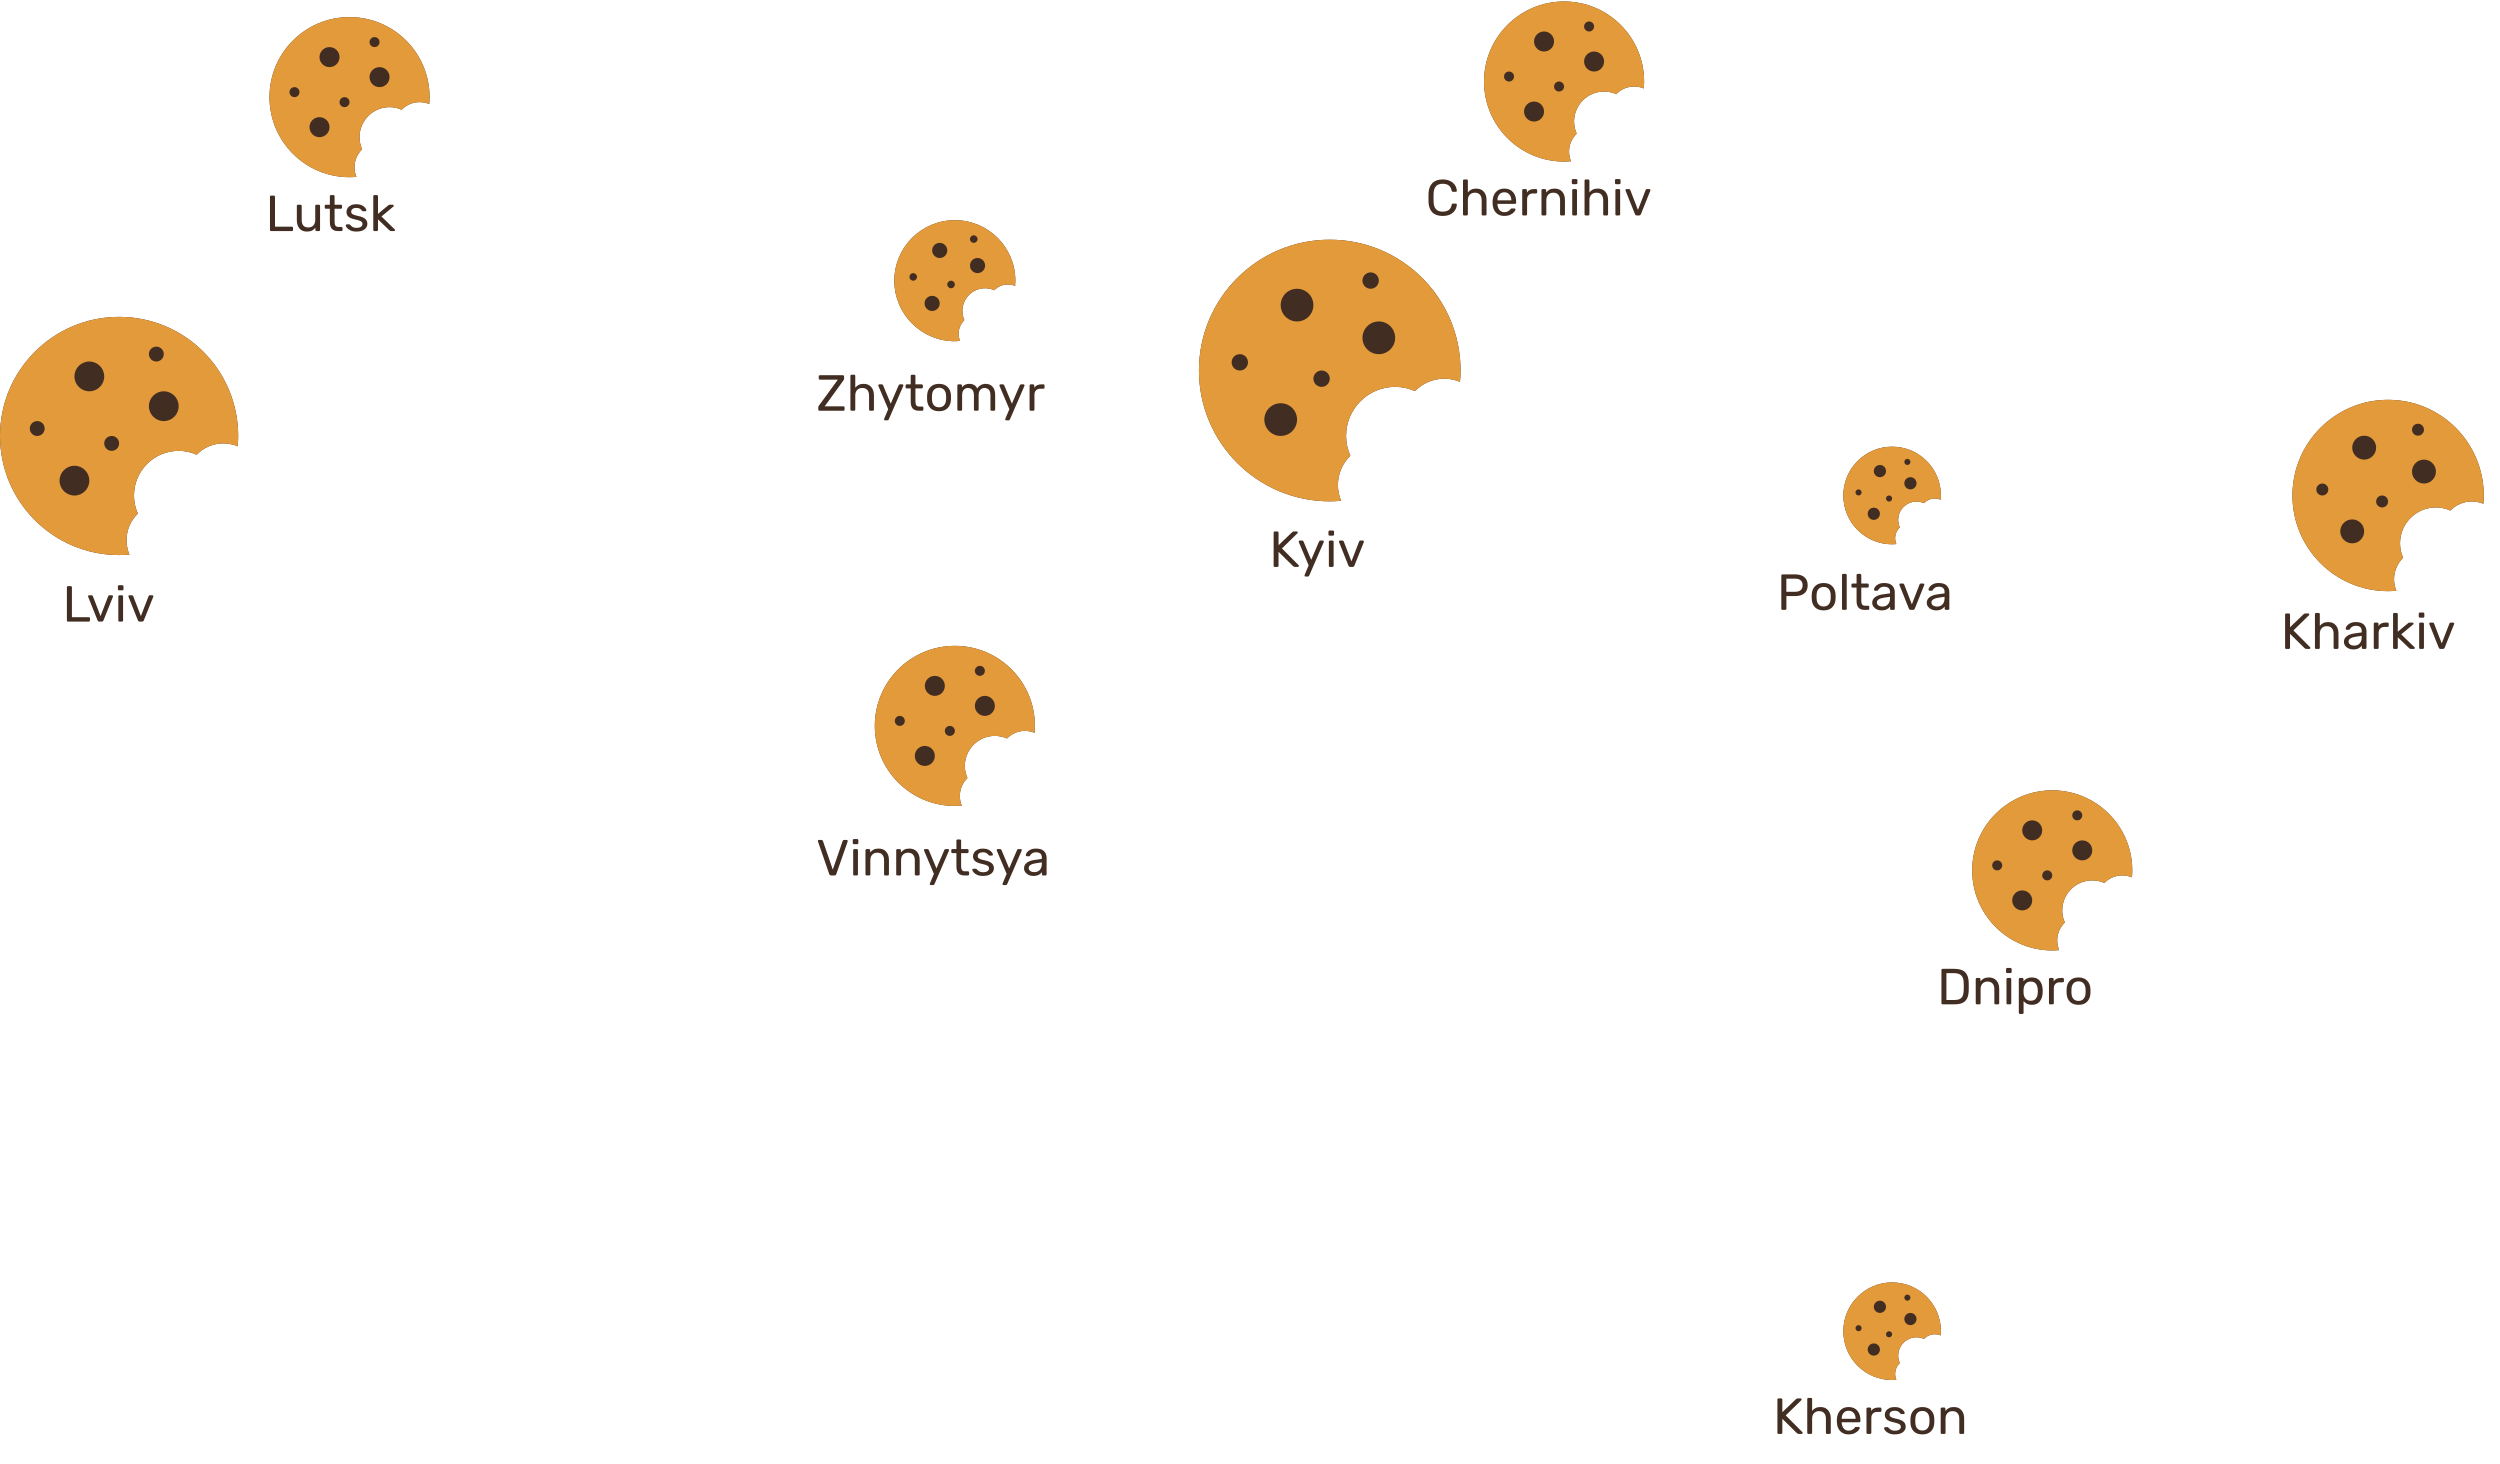 <svg width="789" height="462" viewBox="0 0 789 462" fill="none" xmlns="http://www.w3.org/2000/svg">
<path d="M378.382 116.936C378.382 94.133 396.868 75.647 419.671 75.647C442.474 75.647 460.96 94.133 460.96 116.936C460.96 118.145 460.881 119.334 460.78 120.517C459.247 119.875 457.565 119.517 455.799 119.517C452.172 119.517 448.907 121.024 446.562 123.433C444.648 122.587 442.543 122.097 440.316 122.097C431.765 122.097 424.832 129.029 424.832 137.581C424.832 139.808 425.322 141.913 426.168 143.827C423.759 146.171 422.252 149.437 422.252 153.064C422.252 154.83 422.611 156.512 423.253 158.044C422.07 158.146 420.88 158.225 419.671 158.225C396.868 158.225 378.382 139.739 378.382 116.936Z" fill="#412D22"/>
<path d="M419.671 75.647C396.868 75.647 378.382 94.133 378.382 116.936C378.382 139.739 396.868 158.225 419.671 158.225C420.88 158.225 422.07 158.146 423.253 158.044C422.611 156.512 422.252 154.83 422.252 153.064C422.252 149.437 423.759 146.171 426.168 143.827C425.322 141.913 424.832 139.808 424.832 137.581C424.832 129.029 431.765 122.097 440.316 122.097C442.543 122.097 444.648 122.587 446.562 123.433C448.907 121.024 452.172 119.517 455.799 119.517C457.565 119.517 459.247 119.875 460.78 120.517C460.881 119.334 460.96 118.145 460.96 116.936C460.96 94.133 442.474 75.647 419.671 75.647ZM391.285 116.936C389.86 116.936 388.704 115.781 388.704 114.355C388.704 112.93 389.86 111.775 391.285 111.775C392.71 111.775 393.865 112.93 393.865 114.355C393.865 115.781 392.71 116.936 391.285 116.936ZM404.188 137.58C401.337 137.58 399.026 135.27 399.026 132.419C399.026 129.569 401.337 127.258 404.188 127.258C407.038 127.258 409.349 129.569 409.349 132.419C409.349 135.27 407.038 137.58 404.188 137.58ZM409.349 101.452C406.498 101.452 404.188 99.141 404.188 96.291C404.188 93.441 406.498 91.13 409.349 91.13C412.199 91.13 414.51 93.441 414.51 96.291C414.51 99.141 412.199 101.452 409.349 101.452ZM417.091 122.097C415.665 122.097 414.51 120.942 414.51 119.516C414.51 118.091 415.665 116.936 417.091 116.936C418.516 116.936 419.671 118.091 419.671 119.516C419.671 120.942 418.516 122.097 417.091 122.097ZM432.574 85.969C433.999 85.969 435.154 87.124 435.154 88.549C435.154 89.975 433.999 91.13 432.574 91.13C431.149 91.13 429.993 89.975 429.993 88.549C429.993 87.124 431.149 85.969 432.574 85.969ZM435.155 111.775C432.304 111.775 429.993 109.464 429.993 106.614C429.993 103.763 432.304 101.452 435.155 101.452C438.005 101.452 440.316 103.763 440.316 106.614C440.316 109.464 438.005 111.775 435.155 111.775Z" fill="#E39A3B"/>
<path d="M581.747 156.375C581.747 147.866 588.644 140.969 597.153 140.969C605.662 140.969 612.559 147.866 612.559 156.375C612.559 156.826 612.53 157.27 612.492 157.711C611.92 157.472 611.293 157.338 610.634 157.338C609.28 157.338 608.062 157.9 607.187 158.799C606.473 158.483 605.687 158.301 604.856 158.301C601.665 158.301 599.079 160.887 599.079 164.078C599.079 164.909 599.262 165.695 599.577 166.409C598.678 167.284 598.116 168.502 598.116 169.856C598.116 170.514 598.25 171.142 598.489 171.714C598.048 171.752 597.604 171.781 597.153 171.781C588.644 171.781 581.747 164.884 581.747 156.375Z" fill="#412D22"/>
<path d="M597.153 140.969C588.644 140.969 581.747 147.866 581.747 156.375C581.747 164.884 588.644 171.781 597.153 171.781C597.604 171.781 598.048 171.752 598.489 171.714C598.25 171.142 598.116 170.514 598.116 169.856C598.116 168.502 598.678 167.284 599.577 166.409C599.262 165.695 599.079 164.909 599.079 164.078C599.079 160.887 601.665 158.301 604.856 158.301C605.687 158.301 606.473 158.483 607.187 158.799C608.062 157.9 609.28 157.338 610.634 157.338C611.293 157.338 611.92 157.472 612.492 157.711C612.53 157.27 612.559 156.826 612.559 156.375C612.559 147.866 605.662 140.969 597.153 140.969ZM586.561 156.375C586.029 156.375 585.598 155.944 585.598 155.412C585.598 154.88 586.029 154.449 586.561 154.449C587.093 154.449 587.524 154.88 587.524 155.412C587.524 155.944 587.093 156.375 586.561 156.375ZM591.376 164.078C590.312 164.078 589.45 163.216 589.45 162.152C589.45 161.089 590.312 160.226 591.376 160.226C592.439 160.226 593.301 161.089 593.301 162.152C593.301 163.216 592.439 164.078 591.376 164.078ZM593.301 150.597C592.238 150.597 591.376 149.735 591.376 148.672C591.376 147.608 592.238 146.746 593.301 146.746C594.365 146.746 595.227 147.608 595.227 148.672C595.227 149.735 594.365 150.597 593.301 150.597ZM596.19 158.301C595.658 158.301 595.227 157.87 595.227 157.338C595.227 156.806 595.658 156.375 596.19 156.375C596.722 156.375 597.153 156.806 597.153 157.338C597.153 157.87 596.722 158.301 596.19 158.301ZM601.967 144.82C602.499 144.82 602.93 145.251 602.93 145.783C602.93 146.315 602.499 146.746 601.967 146.746C601.436 146.746 601.005 146.315 601.005 145.783C601.005 145.251 601.436 144.82 601.967 144.82ZM602.93 154.449C601.867 154.449 601.005 153.587 601.005 152.523C601.005 151.46 601.867 150.597 602.93 150.597C603.994 150.597 604.856 151.46 604.856 152.523C604.856 153.587 603.994 154.449 602.93 154.449Z" fill="#E39A3B"/>
<path d="M581.747 420.135C581.747 411.626 588.644 404.728 597.153 404.728C605.662 404.728 612.559 411.626 612.559 420.135C612.559 420.586 612.53 421.03 612.492 421.471C611.92 421.231 611.293 421.098 610.634 421.098C609.28 421.098 608.062 421.66 607.187 422.559C606.473 422.243 605.687 422.061 604.856 422.061C601.665 422.061 599.079 424.647 599.079 427.838C599.079 428.669 599.262 429.455 599.577 430.169C598.678 431.043 598.116 432.262 598.116 433.615C598.116 434.274 598.25 434.902 598.489 435.474C598.048 435.512 597.604 435.541 597.153 435.541C588.644 435.541 581.747 428.643 581.747 420.135Z" fill="#412D22"/>
<path d="M597.153 404.728C588.644 404.728 581.747 411.626 581.747 420.135C581.747 428.643 588.644 435.541 597.153 435.541C597.604 435.541 598.048 435.512 598.489 435.474C598.25 434.902 598.116 434.274 598.116 433.615C598.116 432.262 598.678 431.043 599.577 430.169C599.262 429.455 599.079 428.669 599.079 427.838C599.079 424.647 601.665 422.061 604.856 422.061C605.687 422.061 606.473 422.243 607.187 422.559C608.062 421.66 609.28 421.098 610.634 421.098C611.293 421.098 611.92 421.231 612.492 421.471C612.53 421.03 612.559 420.586 612.559 420.135C612.559 411.626 605.662 404.728 597.153 404.728ZM586.561 420.135C586.029 420.135 585.598 419.704 585.598 419.172C585.598 418.64 586.029 418.209 586.561 418.209C587.093 418.209 587.524 418.64 587.524 419.172C587.524 419.704 587.093 420.135 586.561 420.135ZM591.376 427.838C590.312 427.838 589.45 426.976 589.45 425.912C589.45 424.848 590.312 423.986 591.376 423.986C592.439 423.986 593.301 424.848 593.301 425.912C593.301 426.976 592.439 427.838 591.376 427.838ZM593.301 414.357C592.238 414.357 591.376 413.495 591.376 412.431C591.376 411.368 592.238 410.506 593.301 410.506C594.365 410.506 595.227 411.368 595.227 412.431C595.227 413.495 594.365 414.357 593.301 414.357ZM596.19 422.06C595.658 422.06 595.227 421.629 595.227 421.098C595.227 420.566 595.658 420.135 596.19 420.135C596.722 420.135 597.153 420.566 597.153 421.098C597.153 421.629 596.722 422.06 596.19 422.06ZM601.967 408.58C602.499 408.58 602.93 409.011 602.93 409.543C602.93 410.074 602.499 410.506 601.967 410.506C601.436 410.506 601.005 410.074 601.005 409.543C601.005 409.011 601.436 408.58 601.967 408.58ZM602.93 418.209C601.867 418.209 601.005 417.347 601.005 416.283C601.005 415.219 601.867 414.357 602.93 414.357C603.994 414.357 604.856 415.219 604.856 416.283C604.856 417.347 603.994 418.209 602.93 418.209Z" fill="#E39A3B"/>
<path d="M723.486 156.377C723.486 139.699 737.005 126.18 753.683 126.18C770.36 126.18 783.879 139.699 783.879 156.377C783.879 157.261 783.821 158.131 783.747 158.996C782.626 158.526 781.396 158.264 780.105 158.264C777.452 158.264 775.064 159.366 773.349 161.128C771.95 160.509 770.41 160.151 768.781 160.151C762.527 160.151 757.457 165.221 757.457 171.475C757.457 173.104 757.815 174.644 758.434 176.043C756.672 177.758 755.57 180.146 755.57 182.799C755.57 184.09 755.832 185.32 756.302 186.441C755.437 186.515 754.567 186.573 753.683 186.573C737.005 186.573 723.486 173.054 723.486 156.377Z" fill="#412D22"/>
<path d="M753.683 126.18C737.005 126.18 723.486 139.699 723.486 156.377C723.486 173.054 737.005 186.573 753.683 186.573C754.567 186.573 755.437 186.515 756.302 186.441C755.832 185.32 755.57 184.09 755.57 182.799C755.57 180.146 756.672 177.758 758.434 176.043C757.815 174.644 757.457 173.104 757.457 171.475C757.457 165.221 762.527 160.151 768.781 160.151C770.41 160.151 771.95 160.509 773.349 161.128C775.064 159.366 777.452 158.264 780.105 158.264C781.396 158.264 782.626 158.526 783.747 158.996C783.821 158.131 783.879 157.261 783.879 156.377C783.879 139.699 770.36 126.18 753.683 126.18ZM732.922 156.377C731.88 156.377 731.035 155.531 731.035 154.489C731.035 153.447 731.88 152.602 732.922 152.602C733.965 152.602 734.81 153.447 734.81 154.489C734.81 155.531 733.965 156.377 732.922 156.377ZM742.359 171.475C740.274 171.475 738.584 169.785 738.584 167.7C738.584 165.615 740.274 163.926 742.359 163.926C744.444 163.926 746.133 165.615 746.133 167.7C746.133 169.785 744.444 171.475 742.359 171.475ZM746.133 145.053C744.049 145.053 742.359 143.363 742.359 141.278C742.359 139.193 744.049 137.504 746.133 137.504C748.218 137.504 749.908 139.193 749.908 141.278C749.908 143.363 748.218 145.053 746.133 145.053ZM751.795 160.151C750.753 160.151 749.908 159.306 749.908 158.264C749.908 157.221 750.753 156.377 751.795 156.377C752.837 156.377 753.682 157.221 753.682 158.264C753.683 159.306 752.838 160.151 751.795 160.151ZM763.119 133.729C764.161 133.729 765.006 134.574 765.006 135.616C765.006 136.658 764.161 137.504 763.119 137.504C762.077 137.504 761.232 136.658 761.232 135.616C761.232 134.574 762.077 133.729 763.119 133.729ZM765.006 152.602C762.922 152.602 761.232 150.912 761.232 148.827C761.232 146.743 762.922 145.053 765.006 145.053C767.091 145.053 768.781 146.743 768.781 148.827C768.781 150.912 767.091 152.602 765.006 152.602Z" fill="#E39A3B"/>
<path d="M85.044 30.659C85.044 16.704 96.356 5.392 110.31 5.392C124.264 5.392 135.577 16.704 135.577 30.659C135.577 31.398 135.528 32.126 135.466 32.85C134.528 32.457 133.499 32.238 132.418 32.238C130.199 32.238 128.201 33.16 126.766 34.635C125.595 34.117 124.306 33.817 122.944 33.817C117.711 33.817 113.469 38.059 113.469 43.292C113.469 44.655 113.768 45.943 114.286 47.114C112.812 48.549 111.889 50.547 111.889 52.767C111.889 53.847 112.109 54.877 112.502 55.815C111.778 55.877 111.05 55.925 110.31 55.925C96.356 55.925 85.044 44.613 85.044 30.659Z" fill="#412D22"/>
<path d="M110.31 5.392C96.356 5.392 85.044 16.704 85.044 30.659C85.044 44.613 96.356 55.925 110.31 55.925C111.05 55.925 111.778 55.877 112.502 55.815C112.109 54.877 111.889 53.847 111.889 52.767C111.889 50.547 112.812 48.549 114.286 47.114C113.768 45.943 113.469 44.655 113.469 43.292C113.469 38.059 117.711 33.817 122.944 33.817C124.306 33.817 125.595 34.117 126.766 34.635C128.201 33.16 130.199 32.238 132.418 32.238C133.499 32.238 134.528 32.457 135.466 32.85C135.528 32.126 135.577 31.398 135.577 30.659C135.577 16.704 124.264 5.392 110.31 5.392ZM92.939 30.659C92.067 30.659 91.36 29.952 91.36 29.079C91.36 28.207 92.067 27.5 92.939 27.5C93.812 27.5 94.519 28.207 94.519 29.079C94.519 29.952 93.812 30.659 92.939 30.659ZM100.835 43.292C99.091 43.292 97.677 41.878 97.677 40.133C97.677 38.389 99.091 36.975 100.835 36.975C102.58 36.975 103.994 38.389 103.994 40.133C103.994 41.878 102.58 43.292 100.835 43.292ZM103.994 21.184C102.249 21.184 100.835 19.77 100.835 18.025C100.835 16.281 102.249 14.867 103.994 14.867C105.738 14.867 107.152 16.281 107.152 18.025C107.152 19.77 105.738 21.184 103.994 21.184ZM108.731 33.817C107.859 33.817 107.152 33.11 107.152 32.238C107.152 31.366 107.859 30.659 108.731 30.659C109.603 30.659 110.31 31.366 110.31 32.238C110.31 33.11 109.603 33.817 108.731 33.817ZM118.206 11.709C119.078 11.709 119.785 12.416 119.785 13.288C119.785 14.16 119.078 14.867 118.206 14.867C117.334 14.867 116.627 14.16 116.627 13.288C116.627 12.416 117.334 11.709 118.206 11.709ZM119.785 27.5C118.041 27.5 116.627 26.086 116.627 24.342C116.627 22.598 118.041 21.184 119.785 21.184C121.53 21.184 122.944 22.598 122.944 24.342C122.943 26.086 121.529 27.5 119.785 27.5Z" fill="#E39A3B"/>
<path d="M468.355 25.73C468.355 11.776 479.668 0.463 493.622 0.463C507.576 0.463 518.888 11.776 518.889 25.73C518.889 26.47 518.84 27.198 518.778 27.922C517.84 27.529 516.811 27.309 515.73 27.309C513.511 27.309 511.512 28.231 510.078 29.706C508.907 29.188 507.618 28.888 506.255 28.888C501.022 28.888 496.78 33.13 496.78 38.363C496.78 39.726 497.08 41.015 497.598 42.186C496.123 43.62 495.201 45.618 495.201 47.838C495.201 48.919 495.421 49.948 495.814 50.886C495.09 50.948 494.362 50.996 493.622 50.996C479.668 50.996 468.355 39.684 468.355 25.73Z" fill="#412D22"/>
<path d="M493.622 0.463C479.668 0.463 468.355 11.776 468.355 25.73C468.355 39.684 479.668 50.996 493.622 50.996C494.362 50.996 495.09 50.948 495.814 50.886C495.421 49.948 495.201 48.919 495.201 47.838C495.201 45.618 496.123 43.62 497.598 42.186C497.08 41.015 496.78 39.726 496.78 38.363C496.78 33.13 501.022 28.888 506.255 28.888C507.618 28.888 508.907 29.188 510.078 29.706C511.512 28.231 513.511 27.309 515.73 27.309C516.811 27.309 517.84 27.529 518.778 27.922C518.84 27.198 518.889 26.47 518.889 25.73C518.888 11.776 507.576 0.463 493.622 0.463ZM476.251 25.73C475.379 25.73 474.672 25.023 474.672 24.151C474.672 23.279 475.379 22.572 476.251 22.572C477.123 22.572 477.83 23.279 477.83 24.151C477.83 25.023 477.123 25.73 476.251 25.73ZM484.147 38.363C482.403 38.363 480.989 36.949 480.989 35.205C480.989 33.46 482.403 32.046 484.147 32.046C485.891 32.046 487.305 33.46 487.305 35.205C487.305 36.949 485.891 38.363 484.147 38.363ZM487.305 16.255C485.561 16.255 484.147 14.841 484.147 13.097C484.147 11.352 485.561 9.938 487.305 9.938C489.05 9.938 490.464 11.352 490.464 13.097C490.464 14.841 489.05 16.255 487.305 16.255ZM492.043 28.888C491.171 28.888 490.464 28.181 490.464 27.309C490.464 26.437 491.171 25.73 492.043 25.73C492.915 25.73 493.622 26.437 493.622 27.309C493.622 28.181 492.915 28.888 492.043 28.888ZM501.518 6.78C502.39 6.78 503.097 7.487 503.097 8.359C503.097 9.231 502.39 9.938 501.518 9.938C500.646 9.938 499.939 9.231 499.939 8.359C499.939 7.487 500.646 6.78 501.518 6.78ZM503.097 22.572C501.353 22.572 499.939 21.157 499.939 19.413C499.939 17.669 501.353 16.255 503.097 16.255C504.841 16.255 506.255 17.669 506.255 19.413C506.255 21.157 504.841 22.572 503.097 22.572Z" fill="#E39A3B"/>
<path d="M276.083 229.093C276.083 215.139 287.395 203.827 301.35 203.827C315.304 203.827 326.616 215.139 326.616 229.093C326.616 229.833 326.568 230.561 326.506 231.285C325.568 230.892 324.539 230.673 323.458 230.673C321.238 230.673 319.24 231.595 317.805 233.069C316.634 232.551 315.346 232.252 313.983 232.252C308.75 232.252 304.508 236.494 304.508 241.727C304.508 243.09 304.808 244.378 305.326 245.549C303.851 246.984 302.929 248.982 302.929 251.202C302.929 252.282 303.148 253.311 303.541 254.249C302.818 254.312 302.09 254.36 301.35 254.36C287.395 254.36 276.083 243.048 276.083 229.093Z" fill="#412D22"/>
<path d="M301.35 203.827C287.395 203.827 276.083 215.139 276.083 229.093C276.083 243.048 287.395 254.36 301.35 254.36C302.09 254.36 302.818 254.312 303.541 254.249C303.148 253.311 302.929 252.282 302.929 251.202C302.929 248.982 303.851 246.984 305.326 245.549C304.808 244.378 304.508 243.09 304.508 241.727C304.508 236.494 308.75 232.252 313.983 232.252C315.346 232.252 316.634 232.551 317.805 233.069C319.24 231.595 321.238 230.673 323.458 230.673C324.539 230.673 325.568 230.892 326.506 231.285C326.568 230.561 326.616 229.833 326.616 229.093C326.616 215.139 315.304 203.827 301.35 203.827ZM283.979 229.093C283.107 229.093 282.4 228.386 282.4 227.514C282.4 226.642 283.107 225.935 283.979 225.935C284.851 225.935 285.558 226.642 285.558 227.514C285.558 228.386 284.851 229.093 283.979 229.093ZM291.875 241.727C290.13 241.727 288.716 240.312 288.716 238.568C288.716 236.824 290.13 235.41 291.875 235.41C293.619 235.41 295.033 236.824 295.033 238.568C295.033 240.312 293.619 241.727 291.875 241.727ZM295.033 219.618C293.289 219.618 291.875 218.204 291.875 216.46C291.875 214.716 293.289 213.302 295.033 213.302C296.777 213.302 298.191 214.716 298.191 216.46C298.191 218.204 296.777 219.618 295.033 219.618ZM299.77 232.252C298.898 232.252 298.191 231.545 298.191 230.673C298.191 229.8 298.898 229.093 299.77 229.093C300.643 229.093 301.35 229.8 301.35 230.673C301.35 231.545 300.643 232.252 299.77 232.252ZM309.245 210.143C310.117 210.143 310.825 210.85 310.825 211.723C310.825 212.595 310.117 213.302 309.245 213.302C308.373 213.302 307.666 212.595 307.666 211.723C307.666 210.85 308.373 210.143 309.245 210.143ZM310.825 225.935C309.08 225.935 307.666 224.521 307.666 222.777C307.666 221.032 309.08 219.618 310.825 219.618C312.569 219.618 313.983 221.032 313.983 222.777C313.983 224.521 312.569 225.935 310.825 225.935Z" fill="#E39A3B"/>
<path d="M622.42 274.696C622.42 260.742 633.732 249.43 647.686 249.43C661.64 249.43 672.953 260.742 672.953 274.696C672.953 275.436 672.904 276.164 672.842 276.888C671.904 276.495 670.875 276.276 669.794 276.276C667.575 276.276 665.577 277.198 664.142 278.672C662.971 278.154 661.682 277.855 660.319 277.855C655.087 277.855 650.845 282.097 650.845 287.33C650.845 288.693 651.144 289.981 651.662 291.152C650.188 292.587 649.265 294.585 649.265 296.805C649.265 297.885 649.485 298.914 649.878 299.852C649.154 299.915 648.426 299.963 647.686 299.963C633.732 299.963 622.42 288.651 622.42 274.696Z" fill="#412D22"/>
<path d="M647.686 249.43C633.732 249.43 622.42 260.742 622.42 274.696C622.42 288.651 633.732 299.963 647.686 299.963C648.426 299.963 649.154 299.915 649.878 299.852C649.485 298.914 649.265 297.885 649.265 296.805C649.265 294.585 650.188 292.587 651.662 291.152C651.144 289.981 650.845 288.693 650.845 287.33C650.845 282.097 655.087 277.855 660.319 277.855C661.682 277.855 662.971 278.154 664.142 278.672C665.577 277.198 667.575 276.276 669.794 276.276C670.875 276.276 671.904 276.495 672.842 276.888C672.904 276.164 672.953 275.436 672.953 274.696C672.953 260.742 661.64 249.43 647.686 249.43ZM630.315 274.696C629.443 274.696 628.736 273.989 628.736 273.117C628.736 272.245 629.443 271.538 630.315 271.538C631.188 271.538 631.895 272.245 631.895 273.117C631.895 273.989 631.188 274.696 630.315 274.696ZM638.211 287.33C636.467 287.33 635.053 285.916 635.053 284.171C635.053 282.427 636.467 281.013 638.211 281.013C639.956 281.013 641.37 282.427 641.37 284.171C641.37 285.916 639.956 287.33 638.211 287.33ZM641.37 265.221C639.625 265.221 638.211 263.807 638.211 262.063C638.211 260.319 639.625 258.905 641.37 258.905C643.114 258.905 644.528 260.319 644.528 262.063C644.528 263.807 643.114 265.221 641.37 265.221ZM646.107 277.855C645.235 277.855 644.528 277.148 644.528 276.276C644.528 275.403 645.235 274.696 646.107 274.696C646.979 274.696 647.686 275.403 647.686 276.276C647.686 277.148 646.979 277.855 646.107 277.855ZM655.582 255.747C656.454 255.747 657.161 256.453 657.161 257.326C657.161 258.198 656.454 258.905 655.582 258.905C654.71 258.905 654.003 258.198 654.003 257.326C654.003 256.453 654.71 255.747 655.582 255.747ZM657.161 271.538C655.417 271.538 654.003 270.124 654.003 268.38C654.003 266.635 655.417 265.221 657.161 265.221C658.906 265.221 660.319 266.635 660.319 268.38C660.319 270.124 658.905 271.538 657.161 271.538Z" fill="#E39A3B"/>
<path d="M0 137.592C0 116.83 16.83 100 37.592 100C58.353 100 75.183 116.83 75.183 137.592C75.183 138.692 75.111 139.775 75.019 140.852C73.623 140.268 72.092 139.941 70.484 139.941C67.182 139.941 64.209 141.313 62.075 143.507C60.332 142.736 58.415 142.291 56.388 142.291C48.602 142.291 42.291 148.602 42.291 156.388C42.291 158.415 42.736 160.332 43.507 162.075C41.313 164.209 39.941 167.182 39.941 170.484C39.941 172.092 40.268 173.623 40.853 175.019C39.776 175.111 38.693 175.183 37.592 175.183C16.83 175.183 0 158.353 0 137.592Z" fill="#412D22"/>
<path d="M37.592 100C16.83 100 0 116.83 0 137.592C0 158.353 16.83 175.183 37.592 175.183C38.693 175.183 39.776 175.111 40.853 175.019C40.268 173.623 39.941 172.092 39.941 170.484C39.941 167.182 41.313 164.209 43.507 162.075C42.736 160.332 42.291 158.415 42.291 156.388C42.291 148.602 48.602 142.291 56.388 142.291C58.415 142.291 60.332 142.736 62.075 143.507C64.209 141.313 67.182 139.941 70.484 139.941C72.092 139.941 73.623 140.268 75.019 140.852C75.111 139.775 75.183 138.692 75.183 137.592C75.183 116.83 58.353 100 37.592 100ZM11.747 137.592C10.45 137.592 9.398 136.54 9.398 135.242C9.398 133.945 10.45 132.893 11.747 132.893C13.045 132.893 14.097 133.945 14.097 135.242C14.097 136.54 13.045 137.592 11.747 137.592ZM23.495 156.387C20.899 156.387 18.796 154.283 18.796 151.688C18.796 149.093 20.899 146.989 23.495 146.989C26.09 146.989 28.194 149.093 28.194 151.688C28.194 154.283 26.09 156.387 23.495 156.387ZM28.194 123.495C25.598 123.495 23.495 121.391 23.495 118.796C23.495 116.2 25.598 114.097 28.194 114.097C30.789 114.097 32.893 116.2 32.893 118.796C32.893 121.391 30.789 123.495 28.194 123.495ZM35.242 142.291C33.945 142.291 32.893 141.239 32.893 139.941C32.893 138.643 33.945 137.592 35.242 137.592C36.54 137.592 37.592 138.643 37.592 139.941C37.592 141.239 36.54 142.291 35.242 142.291ZM49.339 109.398C50.636 109.398 51.688 110.45 51.688 111.747C51.688 113.045 50.636 114.097 49.339 114.097C48.041 114.097 46.989 113.045 46.989 111.747C46.989 110.45 48.041 109.398 49.339 109.398ZM51.688 132.893C49.093 132.893 46.989 130.789 46.989 128.194C46.989 125.598 49.093 123.495 51.688 123.495C54.284 123.495 56.388 125.598 56.388 128.194C56.387 130.789 54.284 132.893 51.688 132.893Z" fill="#E39A3B"/>
<path d="M282.246 88.588C282.246 78.037 290.799 69.484 301.35 69.484C311.9 69.484 320.454 78.037 320.454 88.588C320.454 89.147 320.417 89.698 320.37 90.245C319.661 89.948 318.883 89.782 318.066 89.782C316.387 89.782 314.877 90.479 313.792 91.594C312.906 91.203 311.932 90.976 310.902 90.976C306.945 90.976 303.738 94.183 303.738 98.14C303.738 99.171 303.964 100.145 304.356 101.03C303.241 102.115 302.544 103.626 302.544 105.304C302.544 106.121 302.71 106.899 303.007 107.608C302.46 107.655 301.909 107.692 301.35 107.692C290.799 107.692 282.246 99.139 282.246 88.588Z" fill="#412D22"/>
<path d="M301.35 69.484C290.799 69.484 282.246 78.037 282.246 88.588C282.246 99.139 290.799 107.692 301.35 107.692C301.909 107.692 302.46 107.655 303.007 107.608C302.71 106.899 302.544 106.121 302.544 105.304C302.544 103.626 303.241 102.115 304.356 101.03C303.964 100.145 303.738 99.171 303.738 98.14C303.738 94.183 306.945 90.976 310.902 90.976C311.932 90.976 312.906 91.203 313.792 91.594C314.877 90.479 316.387 89.782 318.066 89.782C318.883 89.782 319.661 89.948 320.37 90.245C320.417 89.698 320.454 89.147 320.454 88.588C320.454 78.037 311.9 69.484 301.35 69.484ZM288.216 88.588C287.556 88.588 287.022 88.053 287.022 87.394C287.022 86.735 287.556 86.2 288.216 86.2C288.875 86.2 289.41 86.735 289.41 87.394C289.41 88.053 288.875 88.588 288.216 88.588ZM294.186 98.14C292.867 98.14 291.798 97.071 291.798 95.752C291.798 94.433 292.867 93.364 294.186 93.364C295.505 93.364 296.574 94.433 296.574 95.752C296.574 97.071 295.505 98.14 294.186 98.14ZM296.574 81.424C295.255 81.424 294.186 80.355 294.186 79.036C294.186 77.717 295.255 76.648 296.574 76.648C297.893 76.648 298.962 77.717 298.962 79.036C298.962 80.355 297.893 81.424 296.574 81.424ZM300.156 90.976C299.496 90.976 298.962 90.441 298.962 89.782C298.962 89.123 299.496 88.588 300.156 88.588C300.815 88.588 301.35 89.123 301.35 89.782C301.35 90.441 300.815 90.976 300.156 90.976ZM307.32 74.26C307.979 74.26 308.514 74.795 308.514 75.454C308.514 76.113 307.979 76.648 307.32 76.648C306.66 76.648 306.126 76.113 306.126 75.454C306.126 74.795 306.66 74.26 307.32 74.26ZM308.514 86.2C307.195 86.2 306.126 85.131 306.126 83.812C306.126 82.493 307.195 81.424 308.514 81.424C309.833 81.424 310.902 82.493 310.902 83.812C310.902 85.131 309.833 86.2 308.514 86.2Z" fill="#E39A3B"/>
<path d="M402.327 178.923C402.22 178.923 402.13 178.891 402.055 178.827C401.991 178.752 401.959 178.661 401.959 178.555V168.107C401.959 167.989 401.991 167.899 402.055 167.835C402.13 167.76 402.22 167.723 402.327 167.723H403.127C403.244 167.723 403.335 167.76 403.399 167.835C403.474 167.899 403.511 167.989 403.511 168.107V172.075L407.783 167.979C407.954 167.808 408.162 167.723 408.407 167.723H409.271C409.356 167.723 409.431 167.755 409.495 167.819C409.559 167.883 409.591 167.957 409.591 168.043C409.591 168.128 409.57 168.197 409.527 168.251L404.583 173.083L409.847 178.379C409.9 178.443 409.927 178.517 409.927 178.603C409.927 178.688 409.895 178.763 409.831 178.827C409.767 178.891 409.692 178.923 409.607 178.923H408.711C408.476 178.923 408.268 178.832 408.087 178.651L403.511 174.155V178.555C403.511 178.661 403.474 178.752 403.399 178.827C403.324 178.891 403.234 178.923 403.127 178.923H402.327ZM412.019 181.963C411.934 181.963 411.859 181.931 411.795 181.867C411.731 181.803 411.699 181.728 411.699 181.643C411.699 181.568 411.726 181.472 411.779 181.355L413.011 178.427L409.955 171.211C409.902 171.072 409.875 170.981 409.875 170.939C409.875 170.843 409.907 170.763 409.971 170.699C410.035 170.635 410.115 170.603 410.211 170.603H410.995C411.166 170.603 411.294 170.693 411.379 170.875L413.811 176.699L416.307 170.875C416.393 170.693 416.526 170.603 416.707 170.603H417.459C417.555 170.603 417.635 170.635 417.699 170.699C417.763 170.763 417.795 170.837 417.795 170.923C417.795 170.955 417.769 171.051 417.715 171.211L413.171 181.691C413.086 181.872 412.953 181.963 412.771 181.963H412.019ZM419.632 169.051C419.525 169.051 419.434 169.019 419.36 168.955C419.296 168.88 419.264 168.789 419.264 168.683V167.819C419.264 167.712 419.296 167.621 419.36 167.547C419.434 167.472 419.525 167.435 419.632 167.435H420.64C420.746 167.435 420.837 167.472 420.912 167.547C420.986 167.621 421.024 167.712 421.024 167.819V168.683C421.024 168.789 420.986 168.88 420.912 168.955C420.837 169.019 420.746 169.051 420.64 169.051H419.632ZM419.76 178.923C419.653 178.923 419.562 178.891 419.488 178.827C419.424 178.752 419.392 178.661 419.392 178.555V170.971C419.392 170.864 419.424 170.779 419.488 170.715C419.562 170.64 419.653 170.603 419.76 170.603H420.528C420.634 170.603 420.72 170.64 420.784 170.715C420.858 170.779 420.896 170.864 420.896 170.971V178.555C420.896 178.661 420.858 178.752 420.784 178.827C420.72 178.891 420.634 178.923 420.528 178.923H419.76ZM426.163 178.923C425.885 178.923 425.688 178.789 425.571 178.523L422.611 171.099L422.579 170.939C422.579 170.843 422.611 170.763 422.675 170.699C422.739 170.635 422.819 170.603 422.915 170.603H423.683C423.864 170.603 423.997 170.693 424.083 170.875L426.515 177.179L428.947 170.875C429.043 170.693 429.171 170.603 429.331 170.603H430.115C430.2 170.603 430.275 170.635 430.339 170.699C430.413 170.763 430.451 170.843 430.451 170.939L430.419 171.099L427.443 178.523C427.325 178.789 427.128 178.923 426.851 178.923H426.163Z" fill="#412D22"/>
<path d="M455.292 68.156C453.862 68.156 452.774 67.772 452.028 67.004C451.292 66.236 450.897 65.175 450.844 63.82C450.833 63.532 450.828 63.063 450.828 62.412C450.828 61.751 450.833 61.271 450.844 60.972C450.897 59.628 451.297 58.572 452.044 57.804C452.79 57.025 453.873 56.636 455.292 56.636C456.241 56.636 457.046 56.807 457.708 57.148C458.369 57.479 458.87 57.916 459.212 58.46C459.553 59.004 459.74 59.585 459.772 60.204V60.236C459.772 60.321 459.734 60.396 459.66 60.46C459.596 60.513 459.521 60.54 459.436 60.54H458.556C458.342 60.54 458.209 60.417 458.156 60.172C457.974 59.372 457.649 58.812 457.18 58.492C456.71 58.161 456.081 57.996 455.292 57.996C453.457 57.996 452.508 59.015 452.444 61.052C452.433 61.34 452.428 61.783 452.428 62.38C452.428 62.977 452.433 63.431 452.444 63.74C452.508 65.777 453.457 66.796 455.292 66.796C456.081 66.796 456.71 66.636 457.18 66.316C457.66 65.985 457.985 65.42 458.156 64.62C458.188 64.481 458.236 64.385 458.3 64.332C458.364 64.279 458.449 64.252 458.556 64.252H459.436C459.532 64.252 459.612 64.284 459.676 64.348C459.75 64.401 459.782 64.476 459.772 64.572C459.74 65.201 459.553 65.788 459.212 66.332C458.87 66.876 458.369 67.319 457.708 67.66C457.046 67.991 456.241 68.156 455.292 68.156ZM462.092 67.996C461.985 67.996 461.895 67.964 461.82 67.9C461.756 67.825 461.724 67.735 461.724 67.628V57.004C461.724 56.897 461.756 56.812 461.82 56.748C461.895 56.673 461.985 56.636 462.092 56.636H462.892C462.999 56.636 463.084 56.673 463.148 56.748C463.223 56.812 463.26 56.897 463.26 57.004V60.732C463.569 60.337 463.932 60.039 464.348 59.836C464.764 59.623 465.281 59.516 465.9 59.516C466.924 59.516 467.719 59.847 468.284 60.508C468.86 61.159 469.148 62.028 469.148 63.116V67.628C469.148 67.735 469.111 67.825 469.036 67.9C468.972 67.964 468.887 67.996 468.78 67.996H467.98C467.873 67.996 467.783 67.964 467.708 67.9C467.644 67.825 467.612 67.735 467.612 67.628V63.196C467.612 62.439 467.425 61.852 467.052 61.436C466.689 61.02 466.161 60.812 465.468 60.812C464.796 60.812 464.257 61.025 463.852 61.452C463.457 61.868 463.26 62.449 463.26 63.196V67.628C463.26 67.735 463.223 67.825 463.148 67.9C463.084 67.964 462.999 67.996 462.892 67.996H462.092ZM474.786 68.156C473.687 68.156 472.807 67.82 472.146 67.148C471.495 66.465 471.138 65.537 471.074 64.364L471.058 63.82L471.074 63.292C471.149 62.14 471.511 61.223 472.162 60.54C472.823 59.857 473.693 59.516 474.77 59.516C475.954 59.516 476.871 59.895 477.522 60.652C478.173 61.399 478.498 62.412 478.498 63.692V63.964C478.498 64.071 478.461 64.161 478.386 64.236C478.322 64.3 478.237 64.332 478.13 64.332H472.594V64.476C472.626 65.169 472.834 65.761 473.218 66.252C473.613 66.732 474.13 66.972 474.77 66.972C475.261 66.972 475.661 66.876 475.97 66.684C476.29 66.481 476.525 66.273 476.674 66.06C476.77 65.932 476.839 65.857 476.882 65.836C476.935 65.804 477.026 65.788 477.154 65.788H477.938C478.034 65.788 478.114 65.815 478.178 65.868C478.242 65.921 478.274 65.996 478.274 66.092C478.274 66.327 478.125 66.609 477.826 66.94C477.538 67.271 477.127 67.559 476.594 67.804C476.071 68.039 475.469 68.156 474.786 68.156ZM476.978 63.228V63.18C476.978 62.444 476.775 61.847 476.37 61.388C475.975 60.919 475.442 60.684 474.77 60.684C474.098 60.684 473.565 60.919 473.17 61.388C472.786 61.847 472.594 62.444 472.594 63.18V63.228H476.978ZM480.779 67.996C480.672 67.996 480.582 67.964 480.507 67.9C480.443 67.825 480.411 67.735 480.411 67.628V60.06C480.411 59.953 480.443 59.863 480.507 59.788C480.582 59.713 480.672 59.676 480.779 59.676H481.515C481.622 59.676 481.712 59.713 481.787 59.788C481.862 59.863 481.899 59.953 481.899 60.06V60.764C482.336 60.039 483.083 59.676 484.139 59.676H484.763C484.87 59.676 484.955 59.713 485.019 59.788C485.094 59.852 485.131 59.937 485.131 60.044V60.7C485.131 60.807 485.094 60.892 485.019 60.956C484.955 61.02 484.87 61.052 484.763 61.052H483.803C483.227 61.052 482.774 61.223 482.443 61.564C482.112 61.895 481.947 62.348 481.947 62.924V67.628C481.947 67.735 481.91 67.825 481.835 67.9C481.76 67.964 481.67 67.996 481.563 67.996H480.779ZM486.857 67.996C486.751 67.996 486.66 67.964 486.585 67.9C486.521 67.825 486.489 67.735 486.489 67.628V60.044C486.489 59.937 486.521 59.852 486.585 59.788C486.66 59.713 486.751 59.676 486.857 59.676H487.609C487.716 59.676 487.801 59.713 487.865 59.788C487.94 59.852 487.977 59.937 487.977 60.044V60.748C488.287 60.353 488.649 60.049 489.065 59.836C489.492 59.623 490.02 59.516 490.649 59.516C491.673 59.516 492.468 59.847 493.033 60.508C493.609 61.159 493.897 62.028 493.897 63.116V67.628C493.897 67.735 493.86 67.825 493.785 67.9C493.721 67.964 493.636 67.996 493.529 67.996H492.729C492.623 67.996 492.532 67.964 492.457 67.9C492.393 67.825 492.361 67.735 492.361 67.628V63.196C492.361 62.439 492.175 61.852 491.801 61.436C491.439 61.02 490.911 60.812 490.217 60.812C489.545 60.812 489.012 61.025 488.617 61.452C488.223 61.868 488.025 62.449 488.025 63.196V67.628C488.025 67.735 487.988 67.825 487.913 67.9C487.849 67.964 487.764 67.996 487.657 67.996H486.857ZM496.432 58.124C496.326 58.124 496.235 58.092 496.16 58.028C496.096 57.953 496.064 57.863 496.064 57.756V56.892C496.064 56.785 496.096 56.695 496.16 56.62C496.235 56.545 496.326 56.508 496.432 56.508H497.44C497.547 56.508 497.638 56.545 497.712 56.62C497.787 56.695 497.824 56.785 497.824 56.892V57.756C497.824 57.863 497.787 57.953 497.712 58.028C497.638 58.092 497.547 58.124 497.44 58.124H496.432ZM496.56 67.996C496.454 67.996 496.363 67.964 496.288 67.9C496.224 67.825 496.192 67.735 496.192 67.628V60.044C496.192 59.937 496.224 59.852 496.288 59.788C496.363 59.713 496.454 59.676 496.56 59.676H497.328C497.435 59.676 497.52 59.713 497.584 59.788C497.659 59.852 497.696 59.937 497.696 60.044V67.628C497.696 67.735 497.659 67.825 497.584 67.9C497.52 67.964 497.435 67.996 497.328 67.996H496.56ZM500.451 67.996C500.345 67.996 500.254 67.964 500.179 67.9C500.115 67.825 500.083 67.735 500.083 67.628V57.004C500.083 56.897 500.115 56.812 500.179 56.748C500.254 56.673 500.345 56.636 500.451 56.636H501.251C501.358 56.636 501.443 56.673 501.507 56.748C501.582 56.812 501.619 56.897 501.619 57.004V60.732C501.929 60.337 502.291 60.039 502.707 59.836C503.123 59.623 503.641 59.516 504.259 59.516C505.283 59.516 506.078 59.847 506.643 60.508C507.219 61.159 507.507 62.028 507.507 63.116V67.628C507.507 67.735 507.47 67.825 507.395 67.9C507.331 67.964 507.246 67.996 507.139 67.996H506.339C506.233 67.996 506.142 67.964 506.067 67.9C506.003 67.825 505.971 67.735 505.971 67.628V63.196C505.971 62.439 505.785 61.852 505.411 61.436C505.049 61.02 504.521 60.812 503.827 60.812C503.155 60.812 502.617 61.025 502.211 61.452C501.817 61.868 501.619 62.449 501.619 63.196V67.628C501.619 67.735 501.582 67.825 501.507 67.9C501.443 67.964 501.358 67.996 501.251 67.996H500.451ZM510.057 58.124C509.951 58.124 509.86 58.092 509.785 58.028C509.721 57.953 509.689 57.863 509.689 57.756V56.892C509.689 56.785 509.721 56.695 509.785 56.62C509.86 56.545 509.951 56.508 510.057 56.508H511.065C511.172 56.508 511.263 56.545 511.337 56.62C511.412 56.695 511.449 56.785 511.449 56.892V57.756C511.449 57.863 511.412 57.953 511.337 58.028C511.263 58.092 511.172 58.124 511.065 58.124H510.057ZM510.185 67.996C510.079 67.996 509.988 67.964 509.913 67.9C509.849 67.825 509.817 67.735 509.817 67.628V60.044C509.817 59.937 509.849 59.852 509.913 59.788C509.988 59.713 510.079 59.676 510.185 59.676H510.953C511.06 59.676 511.145 59.713 511.209 59.788C511.284 59.852 511.321 59.937 511.321 60.044V67.628C511.321 67.735 511.284 67.825 511.209 67.9C511.145 67.964 511.06 67.996 510.953 67.996H510.185ZM516.588 67.996C516.311 67.996 516.114 67.863 515.996 67.596L513.036 60.172L513.004 60.012C513.004 59.916 513.036 59.836 513.1 59.772C513.164 59.708 513.244 59.676 513.34 59.676H514.108C514.29 59.676 514.423 59.767 514.508 59.948L516.94 66.252L519.372 59.948C519.468 59.767 519.596 59.676 519.756 59.676H520.54C520.626 59.676 520.7 59.708 520.764 59.772C520.839 59.836 520.876 59.916 520.876 60.012L520.844 60.172L517.868 67.596C517.751 67.863 517.554 67.996 517.276 67.996H516.588Z" fill="#412D22"/>
<path d="M721.548 204.805C721.442 204.805 721.351 204.773 721.276 204.709C721.212 204.635 721.18 204.544 721.18 204.437V193.989C721.18 193.872 721.212 193.781 721.276 193.717C721.351 193.643 721.442 193.605 721.548 193.605H722.348C722.466 193.605 722.556 193.643 722.62 193.717C722.695 193.781 722.732 193.872 722.732 193.989V197.957L727.004 193.861C727.175 193.691 727.383 193.605 727.628 193.605H728.492C728.578 193.605 728.652 193.637 728.716 193.701C728.78 193.765 728.812 193.84 728.812 193.925C728.812 194.011 728.791 194.08 728.748 194.133L723.804 198.965L729.068 204.261C729.122 204.325 729.148 204.4 729.148 204.485C729.148 204.571 729.116 204.645 729.052 204.709C728.988 204.773 728.914 204.805 728.828 204.805H727.932C727.698 204.805 727.49 204.715 727.308 204.533L722.732 200.037V204.437C722.732 204.544 722.695 204.635 722.62 204.709C722.546 204.773 722.455 204.805 722.348 204.805H721.548ZM730.966 204.805C730.859 204.805 730.768 204.773 730.694 204.709C730.63 204.635 730.598 204.544 730.598 204.437V193.813C730.598 193.707 730.63 193.621 730.694 193.557C730.768 193.483 730.859 193.445 730.966 193.445H731.766C731.872 193.445 731.958 193.483 732.022 193.557C732.096 193.621 732.134 193.707 732.134 193.813V197.541C732.443 197.147 732.806 196.848 733.222 196.645C733.638 196.432 734.155 196.325 734.774 196.325C735.798 196.325 736.592 196.656 737.158 197.317C737.734 197.968 738.022 198.837 738.022 199.925V204.437C738.022 204.544 737.984 204.635 737.91 204.709C737.846 204.773 737.76 204.805 737.654 204.805H736.854C736.747 204.805 736.656 204.773 736.582 204.709C736.518 204.635 736.486 204.544 736.486 204.437V200.005C736.486 199.248 736.299 198.661 735.926 198.245C735.563 197.829 735.035 197.621 734.342 197.621C733.67 197.621 733.131 197.835 732.726 198.261C732.331 198.677 732.134 199.259 732.134 200.005V204.437C732.134 204.544 732.096 204.635 732.022 204.709C731.958 204.773 731.872 204.805 731.766 204.805H730.966ZM742.652 204.965C742.129 204.965 741.644 204.859 741.196 204.645C740.748 204.432 740.39 204.144 740.124 203.781C739.868 203.408 739.74 202.997 739.74 202.549C739.74 201.845 740.028 201.269 740.604 200.821C741.19 200.363 741.98 200.064 742.972 199.925L745.356 199.589V199.125C745.356 198.037 744.732 197.493 743.484 197.493C743.014 197.493 742.63 197.595 742.332 197.797C742.033 197.989 741.809 198.219 741.66 198.485C741.628 198.581 741.585 198.651 741.532 198.693C741.489 198.736 741.425 198.757 741.34 198.757H740.652C740.556 198.757 740.47 198.725 740.396 198.661C740.332 198.587 740.3 198.501 740.3 198.405C740.31 198.149 740.428 197.861 740.652 197.541C740.886 197.211 741.244 196.928 741.724 196.693C742.204 196.448 742.796 196.325 743.5 196.325C744.694 196.325 745.553 196.608 746.076 197.173C746.598 197.728 746.86 198.421 746.86 199.253V204.437C746.86 204.544 746.822 204.635 746.748 204.709C746.684 204.773 746.598 204.805 746.492 204.805H745.756C745.649 204.805 745.558 204.773 745.484 204.709C745.42 204.635 745.388 204.544 745.388 204.437V203.749C745.153 204.091 744.812 204.379 744.364 204.613C743.916 204.848 743.345 204.965 742.652 204.965ZM742.988 203.765C743.681 203.765 744.246 203.541 744.684 203.093C745.132 202.635 745.356 201.979 745.356 201.125V200.677L743.5 200.949C742.742 201.056 742.172 201.237 741.788 201.493C741.404 201.739 741.212 202.053 741.212 202.437C741.212 202.864 741.388 203.195 741.74 203.429C742.092 203.653 742.508 203.765 742.988 203.765ZM749.528 204.805C749.421 204.805 749.33 204.773 749.256 204.709C749.192 204.635 749.16 204.544 749.16 204.437V196.869C749.16 196.763 749.192 196.672 749.256 196.597C749.33 196.523 749.421 196.485 749.528 196.485H750.264C750.37 196.485 750.461 196.523 750.536 196.597C750.61 196.672 750.648 196.763 750.648 196.869V197.573C751.085 196.848 751.832 196.485 752.888 196.485H753.512C753.618 196.485 753.704 196.523 753.768 196.597C753.842 196.661 753.88 196.747 753.88 196.853V197.509C753.88 197.616 753.842 197.701 753.768 197.765C753.704 197.829 753.618 197.861 753.512 197.861H752.552C751.976 197.861 751.522 198.032 751.192 198.373C750.861 198.704 750.696 199.157 750.696 199.733V204.437C750.696 204.544 750.658 204.635 750.584 204.709C750.509 204.773 750.418 204.805 750.312 204.805H749.528ZM755.622 204.805C755.515 204.805 755.425 204.773 755.35 204.709C755.286 204.635 755.254 204.544 755.254 204.437V193.813C755.254 193.707 755.286 193.621 755.35 193.557C755.425 193.483 755.515 193.445 755.622 193.445H756.374C756.481 193.445 756.566 193.483 756.63 193.557C756.705 193.621 756.742 193.707 756.742 193.813V199.381L759.894 196.757C759.926 196.736 759.979 196.693 760.054 196.629C760.129 196.576 760.198 196.539 760.262 196.517C760.337 196.496 760.427 196.485 760.534 196.485H761.382C761.478 196.485 761.558 196.517 761.622 196.581C761.686 196.645 761.718 196.725 761.718 196.821C761.718 196.939 761.654 197.04 761.526 197.125L757.83 200.197L761.926 204.181C762.054 204.288 762.118 204.384 762.118 204.469C762.118 204.565 762.086 204.645 762.022 204.709C761.958 204.773 761.878 204.805 761.782 204.805H760.95C760.79 204.805 760.673 204.789 760.598 204.757C760.534 204.725 760.438 204.651 760.31 204.533L756.742 201.125V204.437C756.742 204.544 756.705 204.635 756.63 204.709C756.566 204.773 756.481 204.805 756.374 204.805H755.622ZM763.728 194.933C763.621 194.933 763.531 194.901 763.456 194.837C763.392 194.763 763.36 194.672 763.36 194.565V193.701C763.36 193.595 763.392 193.504 763.456 193.429C763.531 193.355 763.621 193.317 763.728 193.317H764.736C764.843 193.317 764.933 193.355 765.008 193.429C765.083 193.504 765.12 193.595 765.12 193.701V194.565C765.12 194.672 765.083 194.763 765.008 194.837C764.933 194.901 764.843 194.933 764.736 194.933H763.728ZM763.856 204.805C763.749 204.805 763.659 204.773 763.584 204.709C763.52 204.635 763.488 204.544 763.488 204.437V196.853C763.488 196.747 763.52 196.661 763.584 196.597C763.659 196.523 763.749 196.485 763.856 196.485H764.624C764.731 196.485 764.816 196.523 764.88 196.597C764.955 196.661 764.992 196.747 764.992 196.853V204.437C764.992 204.544 764.955 204.635 764.88 204.709C764.816 204.773 764.731 204.805 764.624 204.805H763.856ZM770.259 204.805C769.982 204.805 769.784 204.672 769.667 204.405L766.707 196.981L766.675 196.821C766.675 196.725 766.707 196.645 766.771 196.581C766.835 196.517 766.915 196.485 767.011 196.485H767.779C767.96 196.485 768.094 196.576 768.179 196.757L770.611 203.061L773.043 196.757C773.139 196.576 773.267 196.485 773.427 196.485H774.211C774.296 196.485 774.371 196.517 774.435 196.581C774.51 196.645 774.547 196.725 774.547 196.821L774.515 196.981L771.539 204.405C771.422 204.672 771.224 204.805 770.947 204.805H770.259Z" fill="#412D22"/>
<path d="M613.087 316.964C612.98 316.964 612.89 316.932 612.815 316.868C612.751 316.793 612.719 316.703 612.719 316.596V306.148C612.719 306.031 612.751 305.94 612.815 305.876C612.89 305.801 612.98 305.764 613.087 305.764H616.719C618.33 305.764 619.492 306.127 620.207 306.852C620.922 307.567 621.295 308.649 621.327 310.1C621.338 310.409 621.343 310.825 621.343 311.348C621.343 311.871 621.338 312.292 621.327 312.612C621.295 313.625 621.124 314.452 620.815 315.092C620.516 315.721 620.042 316.191 619.391 316.5C618.74 316.809 617.876 316.964 616.799 316.964H613.087ZM616.719 315.604C617.455 315.604 618.036 315.503 618.463 315.3C618.9 315.097 619.215 314.777 619.407 314.34C619.61 313.892 619.722 313.295 619.743 312.548C619.764 311.908 619.775 311.508 619.775 311.348C619.775 311.177 619.764 310.783 619.743 310.164C619.722 309.108 619.471 308.34 618.991 307.86C618.511 307.369 617.727 307.124 616.639 307.124H614.287V315.604H616.719ZM623.91 316.964C623.804 316.964 623.713 316.932 623.638 316.868C623.574 316.793 623.542 316.703 623.542 316.596V309.012C623.542 308.905 623.574 308.82 623.638 308.756C623.713 308.681 623.804 308.644 623.91 308.644H624.662C624.769 308.644 624.854 308.681 624.918 308.756C624.993 308.82 625.03 308.905 625.03 309.012V309.716C625.34 309.321 625.702 309.017 626.118 308.804C626.545 308.591 627.073 308.484 627.702 308.484C628.726 308.484 629.521 308.815 630.086 309.476C630.662 310.127 630.95 310.996 630.95 312.084V316.596C630.95 316.703 630.913 316.793 630.838 316.868C630.774 316.932 630.689 316.964 630.582 316.964H629.782C629.676 316.964 629.585 316.932 629.51 316.868C629.446 316.793 629.414 316.703 629.414 316.596V312.164C629.414 311.407 629.228 310.82 628.854 310.404C628.492 309.988 627.964 309.78 627.27 309.78C626.598 309.78 626.065 309.993 625.67 310.42C625.276 310.836 625.078 311.417 625.078 312.164V316.596C625.078 316.703 625.041 316.793 624.966 316.868C624.902 316.932 624.817 316.964 624.71 316.964H623.91ZM633.486 307.092C633.379 307.092 633.288 307.06 633.214 306.996C633.15 306.921 633.118 306.831 633.118 306.724V305.86C633.118 305.753 633.15 305.663 633.214 305.588C633.288 305.513 633.379 305.476 633.486 305.476H634.494C634.6 305.476 634.691 305.513 634.766 305.588C634.84 305.663 634.878 305.753 634.878 305.86V306.724C634.878 306.831 634.84 306.921 634.766 306.996C634.691 307.06 634.6 307.092 634.494 307.092H633.486ZM633.614 316.964C633.507 316.964 633.416 316.932 633.342 316.868C633.278 316.793 633.246 316.703 633.246 316.596V309.012C633.246 308.905 633.278 308.82 633.342 308.756C633.416 308.681 633.507 308.644 633.614 308.644H634.382C634.488 308.644 634.574 308.681 634.638 308.756C634.712 308.82 634.75 308.905 634.75 309.012V316.596C634.75 316.703 634.712 316.793 634.638 316.868C634.574 316.932 634.488 316.964 634.382 316.964H633.614ZM637.505 320.004C637.398 320.004 637.307 319.967 637.233 319.892C637.169 319.828 637.137 319.743 637.137 319.636V309.012C637.137 308.905 637.169 308.82 637.233 308.756C637.307 308.681 637.398 308.644 637.505 308.644H638.241C638.347 308.644 638.433 308.681 638.497 308.756C638.571 308.82 638.609 308.905 638.609 309.012V309.716C639.206 308.895 640.081 308.484 641.233 308.484C642.353 308.484 643.19 308.836 643.745 309.54C644.31 310.244 644.614 311.151 644.657 312.26C644.667 312.377 644.673 312.559 644.673 312.804C644.673 313.049 644.667 313.231 644.657 313.348C644.614 314.447 644.31 315.353 643.745 316.068C643.179 316.772 642.342 317.124 641.233 317.124C640.123 317.124 639.259 316.724 638.641 315.924V319.636C638.641 319.743 638.609 319.828 638.545 319.892C638.481 319.967 638.395 320.004 638.289 320.004H637.505ZM640.897 315.828C641.654 315.828 642.203 315.593 642.545 315.124C642.897 314.655 643.089 314.036 643.121 313.268C643.131 313.161 643.137 313.007 643.137 312.804C643.137 310.788 642.39 309.78 640.897 309.78C640.161 309.78 639.606 310.025 639.233 310.516C638.87 310.996 638.673 311.572 638.641 312.244L638.625 312.852L638.641 313.476C638.662 314.105 638.865 314.655 639.249 315.124C639.633 315.593 640.182 315.828 640.897 315.828ZM647.02 316.964C646.913 316.964 646.822 316.932 646.748 316.868C646.684 316.793 646.652 316.703 646.652 316.596V309.028C646.652 308.921 646.684 308.831 646.748 308.756C646.822 308.681 646.913 308.644 647.02 308.644H647.756C647.862 308.644 647.953 308.681 648.028 308.756C648.102 308.831 648.14 308.921 648.14 309.028V309.732C648.577 309.007 649.324 308.644 650.38 308.644H651.004C651.11 308.644 651.196 308.681 651.26 308.756C651.334 308.82 651.372 308.905 651.372 309.012V309.668C651.372 309.775 651.334 309.86 651.26 309.924C651.196 309.988 651.11 310.02 651.004 310.02H650.044C649.468 310.02 649.014 310.191 648.684 310.532C648.353 310.863 648.188 311.316 648.188 311.892V316.596C648.188 316.703 648.15 316.793 648.076 316.868C648.001 316.932 647.91 316.964 647.804 316.964H647.02ZM655.982 317.124C654.808 317.124 653.896 316.793 653.246 316.132C652.606 315.471 652.264 314.591 652.222 313.492L652.206 312.804L652.222 312.116C652.264 311.028 652.611 310.153 653.262 309.492C653.912 308.82 654.819 308.484 655.982 308.484C657.144 308.484 658.051 308.82 658.702 309.492C659.352 310.153 659.699 311.028 659.742 312.116C659.752 312.233 659.758 312.463 659.758 312.804C659.758 313.145 659.752 313.375 659.742 313.492C659.699 314.591 659.352 315.471 658.702 316.132C658.062 316.793 657.155 317.124 655.982 317.124ZM655.982 315.892C656.654 315.892 657.182 315.679 657.566 315.252C657.96 314.825 658.174 314.212 658.206 313.412C658.216 313.305 658.222 313.103 658.222 312.804C658.222 312.505 658.216 312.303 658.206 312.196C658.174 311.396 657.96 310.783 657.566 310.356C657.182 309.929 656.654 309.716 655.982 309.716C655.31 309.716 654.776 309.929 654.382 310.356C653.987 310.783 653.779 311.396 653.758 312.196L653.742 312.804L653.758 313.412C653.779 314.212 653.987 314.825 654.382 315.252C654.776 315.679 655.31 315.892 655.982 315.892Z" fill="#412D22"/>
<path d="M562.554 192.48C562.447 192.48 562.357 192.448 562.282 192.384C562.218 192.31 562.186 192.219 562.186 192.112V181.664C562.186 181.547 562.218 181.456 562.282 181.392C562.357 181.318 562.447 181.28 562.554 181.28H566.618C567.823 181.28 568.773 181.574 569.466 182.16C570.159 182.747 570.506 183.595 570.506 184.704C570.506 185.814 570.159 186.662 569.466 187.248C568.783 187.824 567.834 188.112 566.618 188.112H563.786V192.112C563.786 192.219 563.749 192.31 563.674 192.384C563.599 192.448 563.509 192.48 563.402 192.48H562.554ZM566.538 186.768C567.317 186.768 567.903 186.592 568.298 186.24C568.703 185.888 568.906 185.376 568.906 184.704C568.906 184.032 568.709 183.52 568.314 183.168C567.919 182.806 567.327 182.624 566.538 182.624H563.77V186.768H566.538ZM575.542 192.64C574.369 192.64 573.457 192.31 572.806 191.648C572.166 190.987 571.825 190.107 571.782 189.008L571.766 188.32L571.782 187.632C571.825 186.544 572.172 185.67 572.822 185.008C573.473 184.336 574.38 184 575.542 184C576.705 184 577.612 184.336 578.262 185.008C578.913 185.67 579.26 186.544 579.302 187.632C579.313 187.75 579.318 187.979 579.318 188.32C579.318 188.662 579.313 188.891 579.302 189.008C579.26 190.107 578.913 190.987 578.262 191.648C577.622 192.31 576.716 192.64 575.542 192.64ZM575.542 191.408C576.214 191.408 576.742 191.195 577.126 190.768C577.521 190.342 577.734 189.728 577.766 188.928C577.777 188.822 577.782 188.619 577.782 188.32C577.782 188.022 577.777 187.819 577.766 187.712C577.734 186.912 577.521 186.299 577.126 185.872C576.742 185.446 576.214 185.232 575.542 185.232C574.87 185.232 574.337 185.446 573.942 185.872C573.548 186.299 573.34 186.912 573.318 187.712L573.302 188.32L573.318 188.928C573.34 189.728 573.548 190.342 573.942 190.768C574.337 191.195 574.87 191.408 575.542 191.408ZM581.706 192.48C581.599 192.48 581.508 192.448 581.434 192.384C581.37 192.31 581.338 192.219 581.338 192.112V181.488C581.338 181.382 581.37 181.296 581.434 181.232C581.508 181.158 581.599 181.12 581.706 181.12H582.458C582.564 181.12 582.65 181.158 582.714 181.232C582.788 181.296 582.826 181.382 582.826 181.488V192.112C582.826 192.219 582.788 192.31 582.714 192.384C582.65 192.448 582.564 192.48 582.458 192.48H581.706ZM588.46 192.48C586.775 192.48 585.932 191.542 585.932 189.664V185.44H584.684C584.578 185.44 584.487 185.408 584.412 185.344C584.348 185.27 584.316 185.179 584.316 185.072V184.528C584.316 184.422 584.348 184.336 584.412 184.272C584.487 184.198 584.578 184.16 584.684 184.16H585.932V181.488C585.932 181.382 585.964 181.296 586.028 181.232C586.103 181.158 586.194 181.12 586.3 181.12H587.052C587.159 181.12 587.244 181.158 587.308 181.232C587.383 181.296 587.42 181.382 587.42 181.488V184.16H589.404C589.511 184.16 589.596 184.198 589.66 184.272C589.735 184.336 589.772 184.422 589.772 184.528V185.072C589.772 185.179 589.735 185.27 589.66 185.344C589.596 185.408 589.511 185.44 589.404 185.44H587.42V189.552C587.42 190.086 587.511 190.491 587.692 190.768C587.874 191.035 588.172 191.168 588.588 191.168H589.564C589.671 191.168 589.756 191.206 589.82 191.28C589.895 191.344 589.932 191.43 589.932 191.536V192.112C589.932 192.219 589.895 192.31 589.82 192.384C589.756 192.448 589.671 192.48 589.564 192.48H588.46ZM593.782 192.64C593.26 192.64 592.774 192.534 592.326 192.32C591.878 192.107 591.521 191.819 591.254 191.456C590.998 191.083 590.87 190.672 590.87 190.224C590.87 189.52 591.158 188.944 591.734 188.496C592.321 188.038 593.11 187.739 594.102 187.6L596.486 187.264V186.8C596.486 185.712 595.862 185.168 594.614 185.168C594.145 185.168 593.761 185.27 593.462 185.472C593.164 185.664 592.94 185.894 592.79 186.16C592.758 186.256 592.716 186.326 592.662 186.368C592.62 186.411 592.556 186.432 592.47 186.432H591.782C591.686 186.432 591.601 186.4 591.526 186.336C591.462 186.262 591.43 186.176 591.43 186.08C591.441 185.824 591.558 185.536 591.782 185.216C592.017 184.886 592.374 184.603 592.854 184.368C593.334 184.123 593.926 184 594.63 184C595.825 184 596.684 184.283 597.206 184.848C597.729 185.403 597.99 186.096 597.99 186.928V192.112C597.99 192.219 597.953 192.31 597.878 192.384C597.814 192.448 597.729 192.48 597.622 192.48H596.886C596.78 192.48 596.689 192.448 596.614 192.384C596.55 192.31 596.518 192.219 596.518 192.112V191.424C596.284 191.766 595.942 192.054 595.494 192.288C595.046 192.523 594.476 192.64 593.782 192.64ZM594.118 191.44C594.812 191.44 595.377 191.216 595.814 190.768C596.262 190.31 596.486 189.654 596.486 188.8V188.352L594.63 188.624C593.873 188.731 593.302 188.912 592.918 189.168C592.534 189.414 592.342 189.728 592.342 190.112C592.342 190.539 592.518 190.87 592.87 191.104C593.222 191.328 593.638 191.44 594.118 191.44ZM603.03 192.48C602.753 192.48 602.556 192.347 602.438 192.08L599.478 184.656L599.446 184.496C599.446 184.4 599.478 184.32 599.542 184.256C599.606 184.192 599.686 184.16 599.782 184.16H600.55C600.732 184.16 600.865 184.251 600.95 184.432L603.382 190.736L605.814 184.432C605.91 184.251 606.038 184.16 606.198 184.16H606.982C607.068 184.16 607.142 184.192 607.206 184.256C607.281 184.32 607.318 184.4 607.318 184.496L607.286 184.656L604.31 192.08C604.193 192.347 603.996 192.48 603.718 192.48H603.03ZM611.001 192.64C610.478 192.64 609.993 192.534 609.545 192.32C609.097 192.107 608.74 191.819 608.473 191.456C608.217 191.083 608.089 190.672 608.089 190.224C608.089 189.52 608.377 188.944 608.953 188.496C609.54 188.038 610.329 187.739 611.321 187.6L613.705 187.264V186.8C613.705 185.712 613.081 185.168 611.833 185.168C611.364 185.168 610.98 185.27 610.681 185.472C610.382 185.664 610.158 185.894 610.009 186.16C609.977 186.256 609.934 186.326 609.881 186.368C609.838 186.411 609.774 186.432 609.689 186.432H609.001C608.905 186.432 608.82 186.4 608.745 186.336C608.681 186.262 608.649 186.176 608.649 186.08C608.66 185.824 608.777 185.536 609.001 185.216C609.236 184.886 609.593 184.603 610.073 184.368C610.553 184.123 611.145 184 611.849 184C613.044 184 613.902 184.283 614.425 184.848C614.948 185.403 615.209 186.096 615.209 186.928V192.112C615.209 192.219 615.172 192.31 615.097 192.384C615.033 192.448 614.948 192.48 614.841 192.48H614.105C613.998 192.48 613.908 192.448 613.833 192.384C613.769 192.31 613.737 192.219 613.737 192.112V191.424C613.502 191.766 613.161 192.054 612.713 192.288C612.265 192.523 611.694 192.64 611.001 192.64ZM611.337 191.44C612.03 191.44 612.596 191.216 613.033 190.768C613.481 190.31 613.705 189.654 613.705 188.8V188.352L611.849 188.624C611.092 188.731 610.521 188.912 610.137 189.168C609.753 189.414 609.561 189.728 609.561 190.112C609.561 190.539 609.737 190.87 610.089 191.104C610.441 191.328 610.857 191.44 611.337 191.44Z" fill="#412D22"/>
<path d="M561.322 452.541C561.215 452.541 561.124 452.509 561.05 452.445C560.986 452.37 560.954 452.279 560.954 452.173V441.725C560.954 441.607 560.986 441.517 561.05 441.453C561.124 441.378 561.215 441.341 561.322 441.341H562.122C562.239 441.341 562.33 441.378 562.394 441.453C562.468 441.517 562.506 441.607 562.506 441.725V445.693L566.778 441.597C566.948 441.426 567.156 441.341 567.402 441.341H568.266C568.351 441.341 568.426 441.373 568.49 441.437C568.554 441.501 568.586 441.575 568.586 441.661C568.586 441.746 568.564 441.815 568.522 441.869L563.578 446.701L568.842 451.997C568.895 452.061 568.922 452.135 568.922 452.221C568.922 452.306 568.89 452.381 568.826 452.445C568.762 452.509 568.687 452.541 568.602 452.541H567.706C567.471 452.541 567.263 452.45 567.082 452.269L562.506 447.773V452.173C562.506 452.279 562.468 452.37 562.394 452.445C562.319 452.509 562.228 452.541 562.122 452.541H561.322ZM570.739 452.541C570.632 452.541 570.542 452.509 570.467 452.445C570.403 452.37 570.371 452.279 570.371 452.173V441.549C570.371 441.442 570.403 441.357 570.467 441.293C570.542 441.218 570.632 441.181 570.739 441.181H571.539C571.646 441.181 571.731 441.218 571.795 441.293C571.87 441.357 571.907 441.442 571.907 441.549V445.277C572.216 444.882 572.579 444.583 572.995 444.381C573.411 444.167 573.928 444.061 574.547 444.061C575.571 444.061 576.366 444.391 576.931 445.053C577.507 445.703 577.795 446.573 577.795 447.661V452.173C577.795 452.279 577.758 452.37 577.683 452.445C577.619 452.509 577.534 452.541 577.427 452.541H576.627C576.52 452.541 576.43 452.509 576.355 452.445C576.291 452.37 576.259 452.279 576.259 452.173V447.741C576.259 446.983 576.072 446.397 575.699 445.981C575.336 445.565 574.808 445.357 574.115 445.357C573.443 445.357 572.904 445.57 572.499 445.997C572.104 446.413 571.907 446.994 571.907 447.741V452.173C571.907 452.279 571.87 452.37 571.795 452.445C571.731 452.509 571.646 452.541 571.539 452.541H570.739ZM583.433 452.701C582.334 452.701 581.454 452.365 580.793 451.693C580.142 451.01 579.785 450.082 579.721 448.909L579.705 448.365L579.721 447.837C579.796 446.685 580.158 445.767 580.809 445.085C581.47 444.402 582.34 444.061 583.417 444.061C584.601 444.061 585.518 444.439 586.169 445.197C586.82 445.943 587.145 446.957 587.145 448.237V448.509C587.145 448.615 587.108 448.706 587.033 448.781C586.969 448.845 586.884 448.877 586.777 448.877H581.241V449.021C581.273 449.714 581.481 450.306 581.865 450.797C582.26 451.277 582.777 451.517 583.417 451.517C583.908 451.517 584.308 451.421 584.617 451.229C584.937 451.026 585.172 450.818 585.321 450.605C585.417 450.477 585.486 450.402 585.529 450.381C585.582 450.349 585.673 450.333 585.801 450.333H586.585C586.681 450.333 586.761 450.359 586.825 450.413C586.889 450.466 586.921 450.541 586.921 450.637C586.921 450.871 586.772 451.154 586.473 451.485C586.185 451.815 585.774 452.103 585.241 452.349C584.718 452.583 584.116 452.701 583.433 452.701ZM585.625 447.773V447.725C585.625 446.989 585.422 446.391 585.017 445.933C584.622 445.463 584.089 445.229 583.417 445.229C582.745 445.229 582.212 445.463 581.817 445.933C581.433 446.391 581.241 446.989 581.241 447.725V447.773H585.625ZM589.426 452.541C589.319 452.541 589.229 452.509 589.154 452.445C589.09 452.37 589.058 452.279 589.058 452.173V444.605C589.058 444.498 589.09 444.407 589.154 444.333C589.229 444.258 589.319 444.221 589.426 444.221H590.162C590.269 444.221 590.359 444.258 590.434 444.333C590.509 444.407 590.546 444.498 590.546 444.605V445.309C590.983 444.583 591.73 444.221 592.786 444.221H593.41C593.517 444.221 593.602 444.258 593.666 444.333C593.741 444.397 593.778 444.482 593.778 444.589V445.245C593.778 445.351 593.741 445.437 593.666 445.501C593.602 445.565 593.517 445.597 593.41 445.597H592.45C591.874 445.597 591.421 445.767 591.09 446.109C590.759 446.439 590.594 446.893 590.594 447.469V452.173C590.594 452.279 590.557 452.37 590.482 452.445C590.407 452.509 590.317 452.541 590.21 452.541H589.426ZM598.016 452.701C597.27 452.701 596.64 452.583 596.128 452.349C595.627 452.103 595.248 451.826 594.992 451.517C594.747 451.207 594.624 450.951 594.624 450.749C594.624 450.642 594.662 450.562 594.736 450.509C594.822 450.445 594.907 450.413 594.992 450.413H595.712C595.819 450.413 595.915 450.466 596 450.573C596.256 450.871 596.534 451.106 596.832 451.277C597.131 451.447 597.531 451.533 598.032 451.533C598.587 451.533 599.035 451.426 599.376 451.213C599.728 450.989 599.904 450.685 599.904 450.301C599.904 450.045 599.83 449.837 599.68 449.677C599.542 449.506 599.296 449.362 598.944 449.245C598.603 449.117 598.091 448.978 597.408 448.829C596.48 448.626 595.819 448.333 595.424 447.949C595.04 447.565 594.848 447.069 594.848 446.461C594.848 446.055 594.966 445.671 595.2 445.309C595.446 444.935 595.798 444.637 596.256 444.413C596.726 444.178 597.286 444.061 597.936 444.061C598.619 444.061 599.2 444.173 599.68 444.397C600.16 444.621 600.518 444.887 600.752 445.197C600.998 445.495 601.12 445.746 601.12 445.949C601.12 446.045 601.083 446.125 601.008 446.189C600.944 446.253 600.864 446.285 600.768 446.285H600.096C599.968 446.285 599.862 446.231 599.776 446.125C599.606 445.922 599.456 445.767 599.328 445.661C599.211 445.543 599.035 445.442 598.8 445.357C598.576 445.271 598.288 445.229 597.936 445.229C597.424 445.229 597.03 445.341 596.752 445.565C596.475 445.778 596.336 446.061 596.336 446.413C596.336 446.637 596.395 446.829 596.512 446.989C596.63 447.138 596.854 447.277 597.184 447.405C597.526 447.533 598.016 447.666 598.656 447.805C599.67 448.018 600.384 448.327 600.8 448.733C601.227 449.127 601.44 449.634 601.44 450.253C601.44 450.711 601.307 451.127 601.04 451.501C600.774 451.874 600.379 452.167 599.856 452.381C599.344 452.594 598.731 452.701 598.016 452.701ZM606.701 452.701C605.527 452.701 604.615 452.37 603.965 451.709C603.325 451.047 602.983 450.167 602.941 449.069L602.925 448.381L602.941 447.693C602.983 446.605 603.33 445.73 603.981 445.069C604.631 444.397 605.538 444.061 606.701 444.061C607.863 444.061 608.77 444.397 609.421 445.069C610.071 445.73 610.418 446.605 610.461 447.693C610.471 447.81 610.477 448.039 610.477 448.381C610.477 448.722 610.471 448.951 610.461 449.069C610.418 450.167 610.071 451.047 609.421 451.709C608.781 452.37 607.874 452.701 606.701 452.701ZM606.701 451.469C607.373 451.469 607.901 451.255 608.285 450.829C608.679 450.402 608.893 449.789 608.925 448.989C608.935 448.882 608.941 448.679 608.941 448.381C608.941 448.082 608.935 447.879 608.925 447.773C608.893 446.973 608.679 446.359 608.285 445.933C607.901 445.506 607.373 445.293 606.701 445.293C606.029 445.293 605.495 445.506 605.101 445.933C604.706 446.359 604.498 446.973 604.477 447.773L604.461 448.381L604.477 448.989C604.498 449.789 604.706 450.402 605.101 450.829C605.495 451.255 606.029 451.469 606.701 451.469ZM612.848 452.541C612.741 452.541 612.651 452.509 612.576 452.445C612.512 452.37 612.48 452.279 612.48 452.173V444.589C612.48 444.482 612.512 444.397 612.576 444.333C612.651 444.258 612.741 444.221 612.848 444.221H613.6C613.707 444.221 613.792 444.258 613.856 444.333C613.931 444.397 613.968 444.482 613.968 444.589V445.293C614.277 444.898 614.64 444.594 615.056 444.381C615.483 444.167 616.011 444.061 616.64 444.061C617.664 444.061 618.459 444.391 619.024 445.053C619.6 445.703 619.888 446.573 619.888 447.661V452.173C619.888 452.279 619.851 452.37 619.776 452.445C619.712 452.509 619.627 452.541 619.52 452.541H618.72C618.613 452.541 618.523 452.509 618.448 452.445C618.384 452.37 618.352 452.279 618.352 452.173V447.741C618.352 446.983 618.165 446.397 617.792 445.981C617.429 445.565 616.901 445.357 616.208 445.357C615.536 445.357 615.003 445.57 614.608 445.997C614.213 446.413 614.016 446.994 614.016 447.741V452.173C614.016 452.279 613.979 452.37 613.904 452.445C613.84 452.509 613.755 452.541 613.648 452.541H612.848Z" fill="#412D22"/>
<path d="M258.619 129.622C258.513 129.622 258.422 129.59 258.347 129.526C258.283 129.452 258.251 129.356 258.251 129.238V128.55C258.251 128.412 258.273 128.3 258.315 128.214C258.369 128.129 258.427 128.044 258.491 127.958L264.443 119.814H258.763C258.657 119.814 258.566 119.782 258.491 119.718C258.427 119.644 258.395 119.553 258.395 119.446V118.806C258.395 118.689 258.427 118.598 258.491 118.534C258.566 118.46 258.657 118.422 258.763 118.422H266.011C266.129 118.422 266.219 118.46 266.283 118.534C266.358 118.598 266.395 118.689 266.395 118.806V119.494C266.395 119.612 266.374 119.708 266.331 119.782C266.299 119.857 266.251 119.948 266.187 120.054L260.283 128.23H266.171C266.289 128.23 266.379 128.268 266.443 128.342C266.518 128.406 266.555 128.497 266.555 128.614V129.254C266.555 129.361 266.518 129.452 266.443 129.526C266.379 129.59 266.289 129.622 266.171 129.622H258.619ZM268.757 129.622C268.651 129.622 268.56 129.59 268.485 129.526C268.421 129.452 268.389 129.361 268.389 129.254V118.63C268.389 118.524 268.421 118.438 268.485 118.374C268.56 118.3 268.651 118.262 268.757 118.262H269.557C269.664 118.262 269.749 118.3 269.813 118.374C269.888 118.438 269.925 118.524 269.925 118.63V122.358C270.235 121.964 270.597 121.665 271.013 121.462C271.429 121.249 271.947 121.142 272.565 121.142C273.589 121.142 274.384 121.473 274.949 122.134C275.525 122.785 275.813 123.654 275.813 124.742V129.254C275.813 129.361 275.776 129.452 275.701 129.526C275.637 129.59 275.552 129.622 275.445 129.622H274.645C274.539 129.622 274.448 129.59 274.373 129.526C274.309 129.452 274.277 129.361 274.277 129.254V124.822C274.277 124.065 274.091 123.478 273.717 123.062C273.355 122.646 272.827 122.438 272.133 122.438C271.461 122.438 270.923 122.652 270.517 123.078C270.123 123.494 269.925 124.076 269.925 124.822V129.254C269.925 129.361 269.888 129.452 269.813 129.526C269.749 129.59 269.664 129.622 269.557 129.622H268.757ZM279.329 132.662C279.244 132.662 279.169 132.63 279.105 132.566C279.041 132.502 279.009 132.428 279.009 132.342C279.009 132.268 279.036 132.172 279.089 132.054L280.321 129.126L277.265 121.91C277.212 121.772 277.185 121.681 277.185 121.638C277.185 121.542 277.217 121.462 277.281 121.398C277.345 121.334 277.425 121.302 277.521 121.302H278.305C278.476 121.302 278.604 121.393 278.689 121.574L281.121 127.398L283.617 121.574C283.703 121.393 283.836 121.302 284.017 121.302H284.769C284.865 121.302 284.945 121.334 285.009 121.398C285.073 121.462 285.105 121.537 285.105 121.622C285.105 121.654 285.079 121.75 285.025 121.91L280.481 132.39C280.396 132.572 280.263 132.662 280.081 132.662H279.329ZM289.949 129.622C288.264 129.622 287.421 128.684 287.421 126.806V122.582H286.173C286.067 122.582 285.976 122.55 285.901 122.486C285.837 122.412 285.805 122.321 285.805 122.214V121.67C285.805 121.564 285.837 121.478 285.901 121.414C285.976 121.34 286.067 121.302 286.173 121.302H287.421V118.63C287.421 118.524 287.453 118.438 287.517 118.374C287.592 118.3 287.683 118.262 287.789 118.262H288.541C288.648 118.262 288.733 118.3 288.797 118.374C288.872 118.438 288.909 118.524 288.909 118.63V121.302H290.893C291 121.302 291.085 121.34 291.149 121.414C291.224 121.478 291.261 121.564 291.261 121.67V122.214C291.261 122.321 291.224 122.412 291.149 122.486C291.085 122.55 291 122.582 290.893 122.582H288.909V126.694C288.909 127.228 289 127.633 289.181 127.91C289.363 128.177 289.661 128.31 290.077 128.31H291.053C291.16 128.31 291.245 128.348 291.309 128.422C291.384 128.486 291.421 128.572 291.421 128.678V129.254C291.421 129.361 291.384 129.452 291.309 129.526C291.245 129.59 291.16 129.622 291.053 129.622H289.949ZM296.359 129.782C295.186 129.782 294.274 129.452 293.623 128.79C292.983 128.129 292.642 127.249 292.599 126.15L292.583 125.462L292.599 124.774C292.642 123.686 292.989 122.812 293.639 122.15C294.29 121.478 295.197 121.142 296.359 121.142C297.522 121.142 298.429 121.478 299.079 122.15C299.73 122.812 300.077 123.686 300.119 124.774C300.13 124.892 300.135 125.121 300.135 125.462C300.135 125.804 300.13 126.033 300.119 126.15C300.077 127.249 299.73 128.129 299.079 128.79C298.439 129.452 297.533 129.782 296.359 129.782ZM296.359 128.55C297.031 128.55 297.559 128.337 297.943 127.91C298.338 127.484 298.551 126.87 298.583 126.07C298.594 125.964 298.599 125.761 298.599 125.462C298.599 125.164 298.594 124.961 298.583 124.854C298.551 124.054 298.338 123.441 297.943 123.014C297.559 122.588 297.031 122.374 296.359 122.374C295.687 122.374 295.154 122.588 294.759 123.014C294.365 123.441 294.157 124.054 294.135 124.854L294.119 125.462L294.135 126.07C294.157 126.87 294.365 127.484 294.759 127.91C295.154 128.337 295.687 128.55 296.359 128.55ZM302.507 129.622C302.4 129.622 302.31 129.59 302.235 129.526C302.171 129.452 302.139 129.361 302.139 129.254V121.67C302.139 121.564 302.171 121.478 302.235 121.414C302.31 121.34 302.4 121.302 302.507 121.302H303.227C303.334 121.302 303.419 121.34 303.483 121.414C303.558 121.478 303.595 121.564 303.595 121.67V122.23C304.15 121.505 304.923 121.142 305.915 121.142C307.099 121.142 307.936 121.633 308.427 122.614C308.683 122.166 309.046 121.809 309.515 121.542C309.984 121.276 310.512 121.142 311.099 121.142C311.974 121.142 312.688 121.441 313.243 122.038C313.798 122.636 314.075 123.5 314.075 124.63V129.254C314.075 129.361 314.038 129.452 313.963 129.526C313.899 129.59 313.814 129.622 313.707 129.622H312.955C312.848 129.622 312.758 129.59 312.683 129.526C312.619 129.452 312.587 129.361 312.587 129.254V124.774C312.587 123.942 312.411 123.345 312.059 122.982C311.718 122.62 311.264 122.438 310.699 122.438C310.198 122.438 309.766 122.625 309.403 122.998C309.04 123.361 308.859 123.953 308.859 124.774V129.254C308.859 129.361 308.822 129.452 308.747 129.526C308.683 129.59 308.598 129.622 308.491 129.622H307.739C307.632 129.622 307.542 129.59 307.467 129.526C307.403 129.452 307.371 129.361 307.371 129.254V124.774C307.371 123.942 307.19 123.345 306.827 122.982C306.475 122.62 306.027 122.438 305.483 122.438C304.982 122.438 304.55 122.625 304.187 122.998C303.824 123.361 303.643 123.948 303.643 124.758V129.254C303.643 129.361 303.606 129.452 303.531 129.526C303.467 129.59 303.382 129.622 303.275 129.622H302.507ZM317.564 132.662C317.478 132.662 317.404 132.63 317.34 132.566C317.276 132.502 317.244 132.428 317.244 132.342C317.244 132.268 317.27 132.172 317.324 132.054L318.556 129.126L315.5 121.91C315.446 121.772 315.42 121.681 315.42 121.638C315.42 121.542 315.452 121.462 315.516 121.398C315.58 121.334 315.66 121.302 315.756 121.302H316.54C316.71 121.302 316.838 121.393 316.924 121.574L319.356 127.398L321.852 121.574C321.937 121.393 322.07 121.302 322.252 121.302H323.004C323.1 121.302 323.18 121.334 323.244 121.398C323.308 121.462 323.34 121.537 323.34 121.622C323.34 121.654 323.313 121.75 323.26 121.91L318.716 132.39C318.63 132.572 318.497 132.662 318.316 132.662H317.564ZM325.304 129.622C325.197 129.622 325.106 129.59 325.032 129.526C324.968 129.452 324.936 129.361 324.936 129.254V121.686C324.936 121.58 324.968 121.489 325.032 121.414C325.106 121.34 325.197 121.302 325.304 121.302H326.04C326.146 121.302 326.237 121.34 326.312 121.414C326.386 121.489 326.424 121.58 326.424 121.686V122.39C326.861 121.665 327.608 121.302 328.664 121.302H329.288C329.394 121.302 329.48 121.34 329.544 121.414C329.618 121.478 329.656 121.564 329.656 121.67V122.326C329.656 122.433 329.618 122.518 329.544 122.582C329.48 122.646 329.394 122.678 329.288 122.678H328.328C327.752 122.678 327.298 122.849 326.968 123.19C326.637 123.521 326.472 123.974 326.472 124.55V129.254C326.472 129.361 326.434 129.452 326.36 129.526C326.285 129.59 326.194 129.622 326.088 129.622H325.304Z" fill="#412D22"/>
<path d="M262.315 276.291C262.027 276.291 261.83 276.153 261.723 275.875L258.155 265.587L258.123 265.411C258.123 265.326 258.155 265.251 258.219 265.187C258.283 265.123 258.358 265.091 258.443 265.091H259.275C259.478 265.091 259.622 265.187 259.707 265.379L262.827 274.451L265.963 265.379C265.985 265.315 266.033 265.251 266.107 265.187C266.182 265.123 266.273 265.091 266.379 265.091H267.211C267.297 265.091 267.371 265.123 267.435 265.187C267.51 265.251 267.547 265.326 267.547 265.411L267.515 265.587L263.931 275.875C263.825 276.153 263.633 276.291 263.355 276.291H262.315ZM269.504 266.419C269.397 266.419 269.307 266.387 269.232 266.323C269.168 266.249 269.136 266.158 269.136 266.051V265.187C269.136 265.081 269.168 264.99 269.232 264.915C269.307 264.841 269.397 264.803 269.504 264.803H270.512C270.619 264.803 270.709 264.841 270.784 264.915C270.859 264.99 270.896 265.081 270.896 265.187V266.051C270.896 266.158 270.859 266.249 270.784 266.323C270.709 266.387 270.619 266.419 270.512 266.419H269.504ZM269.632 276.291C269.525 276.291 269.435 276.259 269.36 276.195C269.296 276.121 269.264 276.03 269.264 275.923V268.339C269.264 268.233 269.296 268.147 269.36 268.083C269.435 268.009 269.525 267.971 269.632 267.971H270.4C270.507 267.971 270.592 268.009 270.656 268.083C270.731 268.147 270.768 268.233 270.768 268.339V275.923C270.768 276.03 270.731 276.121 270.656 276.195C270.592 276.259 270.507 276.291 270.4 276.291H269.632ZM273.507 276.291C273.4 276.291 273.31 276.259 273.235 276.195C273.171 276.121 273.139 276.03 273.139 275.923V268.339C273.139 268.233 273.171 268.147 273.235 268.083C273.31 268.009 273.4 267.971 273.507 267.971H274.259C274.366 267.971 274.451 268.009 274.515 268.083C274.59 268.147 274.627 268.233 274.627 268.339V269.043C274.936 268.649 275.299 268.345 275.715 268.131C276.142 267.918 276.67 267.811 277.299 267.811C278.323 267.811 279.118 268.142 279.683 268.803C280.259 269.454 280.547 270.323 280.547 271.411V275.923C280.547 276.03 280.51 276.121 280.435 276.195C280.371 276.259 280.286 276.291 280.179 276.291H279.379C279.272 276.291 279.182 276.259 279.107 276.195C279.043 276.121 279.011 276.03 279.011 275.923V271.491C279.011 270.734 278.824 270.147 278.451 269.731C278.088 269.315 277.56 269.107 276.867 269.107C276.195 269.107 275.662 269.321 275.267 269.747C274.872 270.163 274.675 270.745 274.675 271.491V275.923C274.675 276.03 274.638 276.121 274.563 276.195C274.499 276.259 274.414 276.291 274.307 276.291H273.507ZM283.21 276.291C283.103 276.291 283.013 276.259 282.938 276.195C282.874 276.121 282.842 276.03 282.842 275.923V268.339C282.842 268.233 282.874 268.147 282.938 268.083C283.013 268.009 283.103 267.971 283.21 267.971H283.962C284.069 267.971 284.154 268.009 284.218 268.083C284.293 268.147 284.33 268.233 284.33 268.339V269.043C284.639 268.649 285.002 268.345 285.418 268.131C285.845 267.918 286.373 267.811 287.002 267.811C288.026 267.811 288.821 268.142 289.386 268.803C289.962 269.454 290.25 270.323 290.25 271.411V275.923C290.25 276.03 290.213 276.121 290.138 276.195C290.074 276.259 289.989 276.291 289.882 276.291H289.082C288.975 276.291 288.885 276.259 288.81 276.195C288.746 276.121 288.714 276.03 288.714 275.923V271.491C288.714 270.734 288.527 270.147 288.154 269.731C287.791 269.315 287.263 269.107 286.57 269.107C285.898 269.107 285.365 269.321 284.97 269.747C284.575 270.163 284.378 270.745 284.378 271.491V275.923C284.378 276.03 284.341 276.121 284.266 276.195C284.202 276.259 284.117 276.291 284.01 276.291H283.21ZM293.751 279.331C293.666 279.331 293.591 279.299 293.527 279.235C293.463 279.171 293.431 279.097 293.431 279.011C293.431 278.937 293.458 278.841 293.511 278.723L294.743 275.795L291.687 268.579C291.634 268.441 291.607 268.35 291.607 268.307C291.607 268.211 291.639 268.131 291.703 268.067C291.767 268.003 291.847 267.971 291.943 267.971H292.727C292.898 267.971 293.026 268.062 293.111 268.243L295.543 274.067L298.039 268.243C298.124 268.062 298.258 267.971 298.439 267.971H299.191C299.287 267.971 299.367 268.003 299.431 268.067C299.495 268.131 299.527 268.206 299.527 268.291C299.527 268.323 299.5 268.419 299.447 268.579L294.903 279.059C294.818 279.241 294.684 279.331 294.503 279.331H293.751ZM304.371 276.291C302.686 276.291 301.843 275.353 301.843 273.475V269.251H300.595C300.489 269.251 300.398 269.219 300.323 269.155C300.259 269.081 300.227 268.99 300.227 268.883V268.339C300.227 268.233 300.259 268.147 300.323 268.083C300.398 268.009 300.489 267.971 300.595 267.971H301.843V265.299C301.843 265.193 301.875 265.107 301.939 265.043C302.014 264.969 302.105 264.931 302.211 264.931H302.963C303.07 264.931 303.155 264.969 303.219 265.043C303.294 265.107 303.331 265.193 303.331 265.299V267.971H305.315C305.422 267.971 305.507 268.009 305.571 268.083C305.646 268.147 305.683 268.233 305.683 268.339V268.883C305.683 268.99 305.646 269.081 305.571 269.155C305.507 269.219 305.422 269.251 305.315 269.251H303.331V273.363C303.331 273.897 303.422 274.302 303.603 274.579C303.785 274.846 304.083 274.979 304.499 274.979H305.475C305.582 274.979 305.667 275.017 305.731 275.091C305.806 275.155 305.843 275.241 305.843 275.347V275.923C305.843 276.03 305.806 276.121 305.731 276.195C305.667 276.259 305.582 276.291 305.475 276.291H304.371ZM310.253 276.451C309.507 276.451 308.877 276.334 308.365 276.099C307.864 275.854 307.485 275.577 307.229 275.267C306.984 274.958 306.861 274.702 306.861 274.499C306.861 274.393 306.899 274.313 306.973 274.259C307.059 274.195 307.144 274.163 307.229 274.163H307.949C308.056 274.163 308.152 274.217 308.237 274.323C308.493 274.622 308.771 274.857 309.069 275.027C309.368 275.198 309.768 275.283 310.269 275.283C310.824 275.283 311.272 275.177 311.613 274.963C311.965 274.739 312.141 274.435 312.141 274.051C312.141 273.795 312.067 273.587 311.917 273.427C311.779 273.257 311.533 273.113 311.181 272.995C310.84 272.867 310.328 272.729 309.645 272.579C308.717 272.377 308.056 272.083 307.661 271.699C307.277 271.315 307.085 270.819 307.085 270.211C307.085 269.806 307.203 269.422 307.437 269.059C307.683 268.686 308.035 268.387 308.493 268.163C308.963 267.929 309.523 267.811 310.173 267.811C310.856 267.811 311.437 267.923 311.917 268.147C312.397 268.371 312.755 268.638 312.989 268.947C313.235 269.246 313.357 269.497 313.357 269.699C313.357 269.795 313.32 269.875 313.245 269.939C313.181 270.003 313.101 270.035 313.005 270.035H312.333C312.205 270.035 312.099 269.982 312.013 269.875C311.843 269.673 311.693 269.518 311.565 269.411C311.448 269.294 311.272 269.193 311.037 269.107C310.813 269.022 310.525 268.979 310.173 268.979C309.661 268.979 309.267 269.091 308.989 269.315C308.712 269.529 308.573 269.811 308.573 270.163C308.573 270.387 308.632 270.579 308.749 270.739C308.867 270.889 309.091 271.027 309.421 271.155C309.763 271.283 310.253 271.417 310.893 271.555C311.907 271.769 312.621 272.078 313.037 272.483C313.464 272.878 313.677 273.385 313.677 274.003C313.677 274.462 313.544 274.878 313.277 275.251C313.011 275.625 312.616 275.918 312.093 276.131C311.581 276.345 310.968 276.451 310.253 276.451ZM316.704 279.331C316.619 279.331 316.544 279.299 316.48 279.235C316.416 279.171 316.384 279.097 316.384 279.011C316.384 278.937 316.411 278.841 316.464 278.723L317.696 275.795L314.64 268.579C314.587 268.441 314.56 268.35 314.56 268.307C314.56 268.211 314.592 268.131 314.656 268.067C314.72 268.003 314.8 267.971 314.896 267.971H315.68C315.851 267.971 315.979 268.062 316.064 268.243L318.496 274.067L320.992 268.243C321.078 268.062 321.211 267.971 321.392 267.971H322.144C322.24 267.971 322.32 268.003 322.384 268.067C322.448 268.131 322.48 268.206 322.48 268.291C322.48 268.323 322.454 268.419 322.4 268.579L317.856 279.059C317.771 279.241 317.638 279.331 317.456 279.331H316.704ZM326.099 276.451C325.577 276.451 325.091 276.345 324.643 276.131C324.195 275.918 323.838 275.63 323.571 275.267C323.315 274.894 323.187 274.483 323.187 274.035C323.187 273.331 323.475 272.755 324.051 272.307C324.638 271.849 325.427 271.55 326.419 271.411L328.803 271.075V270.611C328.803 269.523 328.179 268.979 326.931 268.979C326.462 268.979 326.078 269.081 325.779 269.283C325.481 269.475 325.257 269.705 325.107 269.971C325.075 270.067 325.033 270.137 324.979 270.179C324.937 270.222 324.873 270.243 324.787 270.243H324.099C324.003 270.243 323.918 270.211 323.843 270.147C323.779 270.073 323.747 269.987 323.747 269.891C323.758 269.635 323.875 269.347 324.099 269.027C324.334 268.697 324.691 268.414 325.171 268.179C325.651 267.934 326.243 267.811 326.947 267.811C328.142 267.811 329.001 268.094 329.523 268.659C330.046 269.214 330.307 269.907 330.307 270.739V275.923C330.307 276.03 330.27 276.121 330.195 276.195C330.131 276.259 330.046 276.291 329.939 276.291H329.203C329.097 276.291 329.006 276.259 328.931 276.195C328.867 276.121 328.835 276.03 328.835 275.923V275.235C328.601 275.577 328.259 275.865 327.811 276.099C327.363 276.334 326.793 276.451 326.099 276.451ZM326.435 275.251C327.129 275.251 327.694 275.027 328.131 274.579C328.579 274.121 328.803 273.465 328.803 272.611V272.163L326.947 272.435C326.19 272.542 325.619 272.723 325.235 272.979C324.851 273.225 324.659 273.539 324.659 273.923C324.659 274.35 324.835 274.681 325.187 274.915C325.539 275.139 325.955 275.251 326.435 275.251Z" fill="#412D22"/>
<path d="M21.48 196.177C21.373 196.177 21.283 196.145 21.208 196.081C21.144 196.007 21.112 195.916 21.112 195.809V185.345C21.112 185.239 21.144 185.153 21.208 185.089C21.283 185.015 21.373 184.977 21.48 184.977H22.328C22.435 184.977 22.52 185.015 22.584 185.089C22.659 185.153 22.696 185.239 22.696 185.345V194.785H28.008C28.125 194.785 28.216 194.823 28.28 194.897C28.355 194.961 28.392 195.052 28.392 195.169V195.809C28.392 195.916 28.355 196.007 28.28 196.081C28.206 196.145 28.115 196.177 28.008 196.177H21.48ZM31.378 196.177C31.101 196.177 30.904 196.044 30.786 195.777L27.826 188.353L27.794 188.193C27.794 188.097 27.826 188.017 27.89 187.953C27.954 187.889 28.034 187.857 28.13 187.857H28.898C29.08 187.857 29.213 187.948 29.298 188.129L31.73 194.433L34.162 188.129C34.258 187.948 34.386 187.857 34.546 187.857H35.33C35.416 187.857 35.49 187.889 35.554 187.953C35.629 188.017 35.666 188.097 35.666 188.193L35.634 188.353L32.658 195.777C32.541 196.044 32.344 196.177 32.066 196.177H31.378ZM37.582 186.305C37.475 186.305 37.384 186.273 37.31 186.209C37.246 186.135 37.214 186.044 37.214 185.937V185.073C37.214 184.967 37.246 184.876 37.31 184.801C37.384 184.727 37.475 184.689 37.582 184.689H38.59C38.696 184.689 38.787 184.727 38.862 184.801C38.936 184.876 38.974 184.967 38.974 185.073V185.937C38.974 186.044 38.936 186.135 38.862 186.209C38.787 186.273 38.696 186.305 38.59 186.305H37.582ZM37.71 196.177C37.603 196.177 37.512 196.145 37.438 196.081C37.374 196.007 37.342 195.916 37.342 195.809V188.225C37.342 188.119 37.374 188.033 37.438 187.969C37.512 187.895 37.603 187.857 37.71 187.857H38.478C38.584 187.857 38.67 187.895 38.734 187.969C38.808 188.033 38.846 188.119 38.846 188.225V195.809C38.846 195.916 38.808 196.007 38.734 196.081C38.67 196.145 38.584 196.177 38.478 196.177H37.71ZM44.113 196.177C43.835 196.177 43.638 196.044 43.521 195.777L40.561 188.353L40.529 188.193C40.529 188.097 40.561 188.017 40.625 187.953C40.689 187.889 40.769 187.857 40.865 187.857H41.633C41.814 187.857 41.947 187.948 42.033 188.129L44.465 194.433L46.897 188.129C46.993 187.948 47.121 187.857 47.281 187.857H48.065C48.15 187.857 48.225 187.889 48.289 187.953C48.363 188.017 48.401 188.097 48.401 188.193L48.369 188.353L45.393 195.777C45.275 196.044 45.078 196.177 44.801 196.177H44.113Z" fill="#412D22"/>
<path d="M85.571 72.926C85.464 72.926 85.374 72.894 85.299 72.83C85.235 72.755 85.203 72.665 85.203 72.558V62.094C85.203 61.987 85.235 61.902 85.299 61.838C85.374 61.763 85.464 61.726 85.571 61.726H86.419C86.526 61.726 86.611 61.763 86.675 61.838C86.75 61.902 86.787 61.987 86.787 62.094V71.534H92.099C92.216 71.534 92.307 71.571 92.371 71.646C92.446 71.71 92.483 71.801 92.483 71.918V72.558C92.483 72.665 92.446 72.755 92.371 72.83C92.296 72.894 92.206 72.926 92.099 72.926H85.571ZM96.865 73.086C95.851 73.086 95.067 72.761 94.513 72.11C93.958 71.449 93.68 70.574 93.68 69.486V64.974C93.68 64.867 93.713 64.782 93.776 64.718C93.851 64.643 93.942 64.606 94.049 64.606H94.849C94.955 64.606 95.04 64.643 95.105 64.718C95.179 64.782 95.216 64.867 95.216 64.974V69.406C95.216 70.995 95.91 71.79 97.296 71.79C97.969 71.79 98.502 71.582 98.897 71.166C99.291 70.739 99.489 70.153 99.489 69.406V64.974C99.489 64.867 99.52 64.782 99.585 64.718C99.659 64.643 99.75 64.606 99.856 64.606H100.657C100.763 64.606 100.849 64.643 100.913 64.718C100.977 64.782 101.009 64.867 101.009 64.974V72.558C101.009 72.665 100.977 72.755 100.913 72.83C100.849 72.894 100.763 72.926 100.657 72.926H99.904C99.798 72.926 99.707 72.894 99.632 72.83C99.569 72.755 99.537 72.665 99.537 72.558V71.854C99.238 72.259 98.875 72.569 98.448 72.782C98.022 72.985 97.494 73.086 96.865 73.086ZM106.634 72.926C104.948 72.926 104.106 71.987 104.106 70.11V65.886H102.858C102.751 65.886 102.66 65.854 102.586 65.79C102.522 65.715 102.49 65.625 102.49 65.518V64.974C102.49 64.867 102.522 64.782 102.586 64.718C102.66 64.643 102.751 64.606 102.858 64.606H104.106V61.934C104.106 61.827 104.138 61.742 104.202 61.678C104.276 61.603 104.367 61.566 104.474 61.566H105.226C105.332 61.566 105.418 61.603 105.482 61.678C105.556 61.742 105.594 61.827 105.594 61.934V64.606H107.578C107.684 64.606 107.77 64.643 107.834 64.718C107.908 64.782 107.946 64.867 107.946 64.974V65.518C107.946 65.625 107.908 65.715 107.834 65.79C107.77 65.854 107.684 65.886 107.578 65.886H105.594V69.998C105.594 70.531 105.684 70.937 105.866 71.214C106.047 71.481 106.346 71.614 106.762 71.614H107.738C107.844 71.614 107.93 71.651 107.994 71.726C108.068 71.79 108.106 71.875 108.106 71.982V72.558C108.106 72.665 108.068 72.755 107.994 72.83C107.93 72.894 107.844 72.926 107.738 72.926H106.634ZM112.516 73.086C111.769 73.086 111.14 72.969 110.628 72.734C110.126 72.489 109.748 72.211 109.492 71.902C109.246 71.593 109.124 71.337 109.124 71.134C109.124 71.027 109.161 70.947 109.236 70.894C109.321 70.83 109.406 70.798 109.492 70.798H110.212C110.318 70.798 110.414 70.851 110.5 70.958C110.756 71.257 111.033 71.491 111.332 71.662C111.63 71.833 112.03 71.918 112.532 71.918C113.086 71.918 113.534 71.811 113.876 71.598C114.228 71.374 114.404 71.07 114.404 70.686C114.404 70.43 114.329 70.222 114.18 70.062C114.041 69.891 113.796 69.747 113.444 69.63C113.102 69.502 112.59 69.363 111.908 69.214C110.98 69.011 110.318 68.718 109.924 68.334C109.54 67.95 109.348 67.454 109.348 66.846C109.348 66.441 109.465 66.057 109.7 65.694C109.945 65.321 110.297 65.022 110.756 64.798C111.225 64.563 111.785 64.446 112.436 64.446C113.118 64.446 113.7 64.558 114.18 64.782C114.66 65.006 115.017 65.273 115.252 65.582C115.497 65.881 115.62 66.131 115.62 66.334C115.62 66.43 115.582 66.51 115.508 66.574C115.444 66.638 115.364 66.67 115.268 66.67H114.596C114.468 66.67 114.361 66.617 114.276 66.51C114.105 66.307 113.956 66.153 113.828 66.046C113.71 65.929 113.534 65.827 113.3 65.742C113.076 65.657 112.788 65.614 112.436 65.614C111.924 65.614 111.529 65.726 111.252 65.95C110.974 66.163 110.836 66.446 110.836 66.798C110.836 67.022 110.894 67.214 111.012 67.374C111.129 67.523 111.353 67.662 111.684 67.79C112.025 67.918 112.516 68.051 113.156 68.19C114.169 68.403 114.884 68.713 115.3 69.118C115.726 69.513 115.94 70.019 115.94 70.638C115.94 71.097 115.806 71.513 115.54 71.886C115.273 72.259 114.878 72.553 114.356 72.766C113.844 72.979 113.23 73.086 112.516 73.086ZM118.176 72.926C118.069 72.926 117.978 72.894 117.904 72.83C117.84 72.755 117.808 72.665 117.808 72.558V61.934C117.808 61.827 117.84 61.742 117.904 61.678C117.978 61.603 118.069 61.566 118.176 61.566H118.928C119.034 61.566 119.12 61.603 119.184 61.678C119.258 61.742 119.296 61.827 119.296 61.934V67.502L122.448 64.878C122.48 64.857 122.533 64.814 122.608 64.75C122.682 64.697 122.752 64.659 122.816 64.638C122.89 64.617 122.981 64.606 123.088 64.606H123.936C124.032 64.606 124.112 64.638 124.176 64.702C124.24 64.766 124.272 64.846 124.272 64.942C124.272 65.059 124.208 65.161 124.08 65.246L120.384 68.318L124.48 72.302C124.608 72.409 124.672 72.505 124.672 72.59C124.672 72.686 124.64 72.766 124.576 72.83C124.512 72.894 124.432 72.926 124.336 72.926H123.504C123.344 72.926 123.226 72.91 123.152 72.878C123.088 72.846 122.992 72.771 122.864 72.654L119.296 69.246V72.558C119.296 72.665 119.258 72.755 119.184 72.83C119.12 72.894 119.034 72.926 118.928 72.926H118.176Z" fill="#412D22"/>
</svg>
